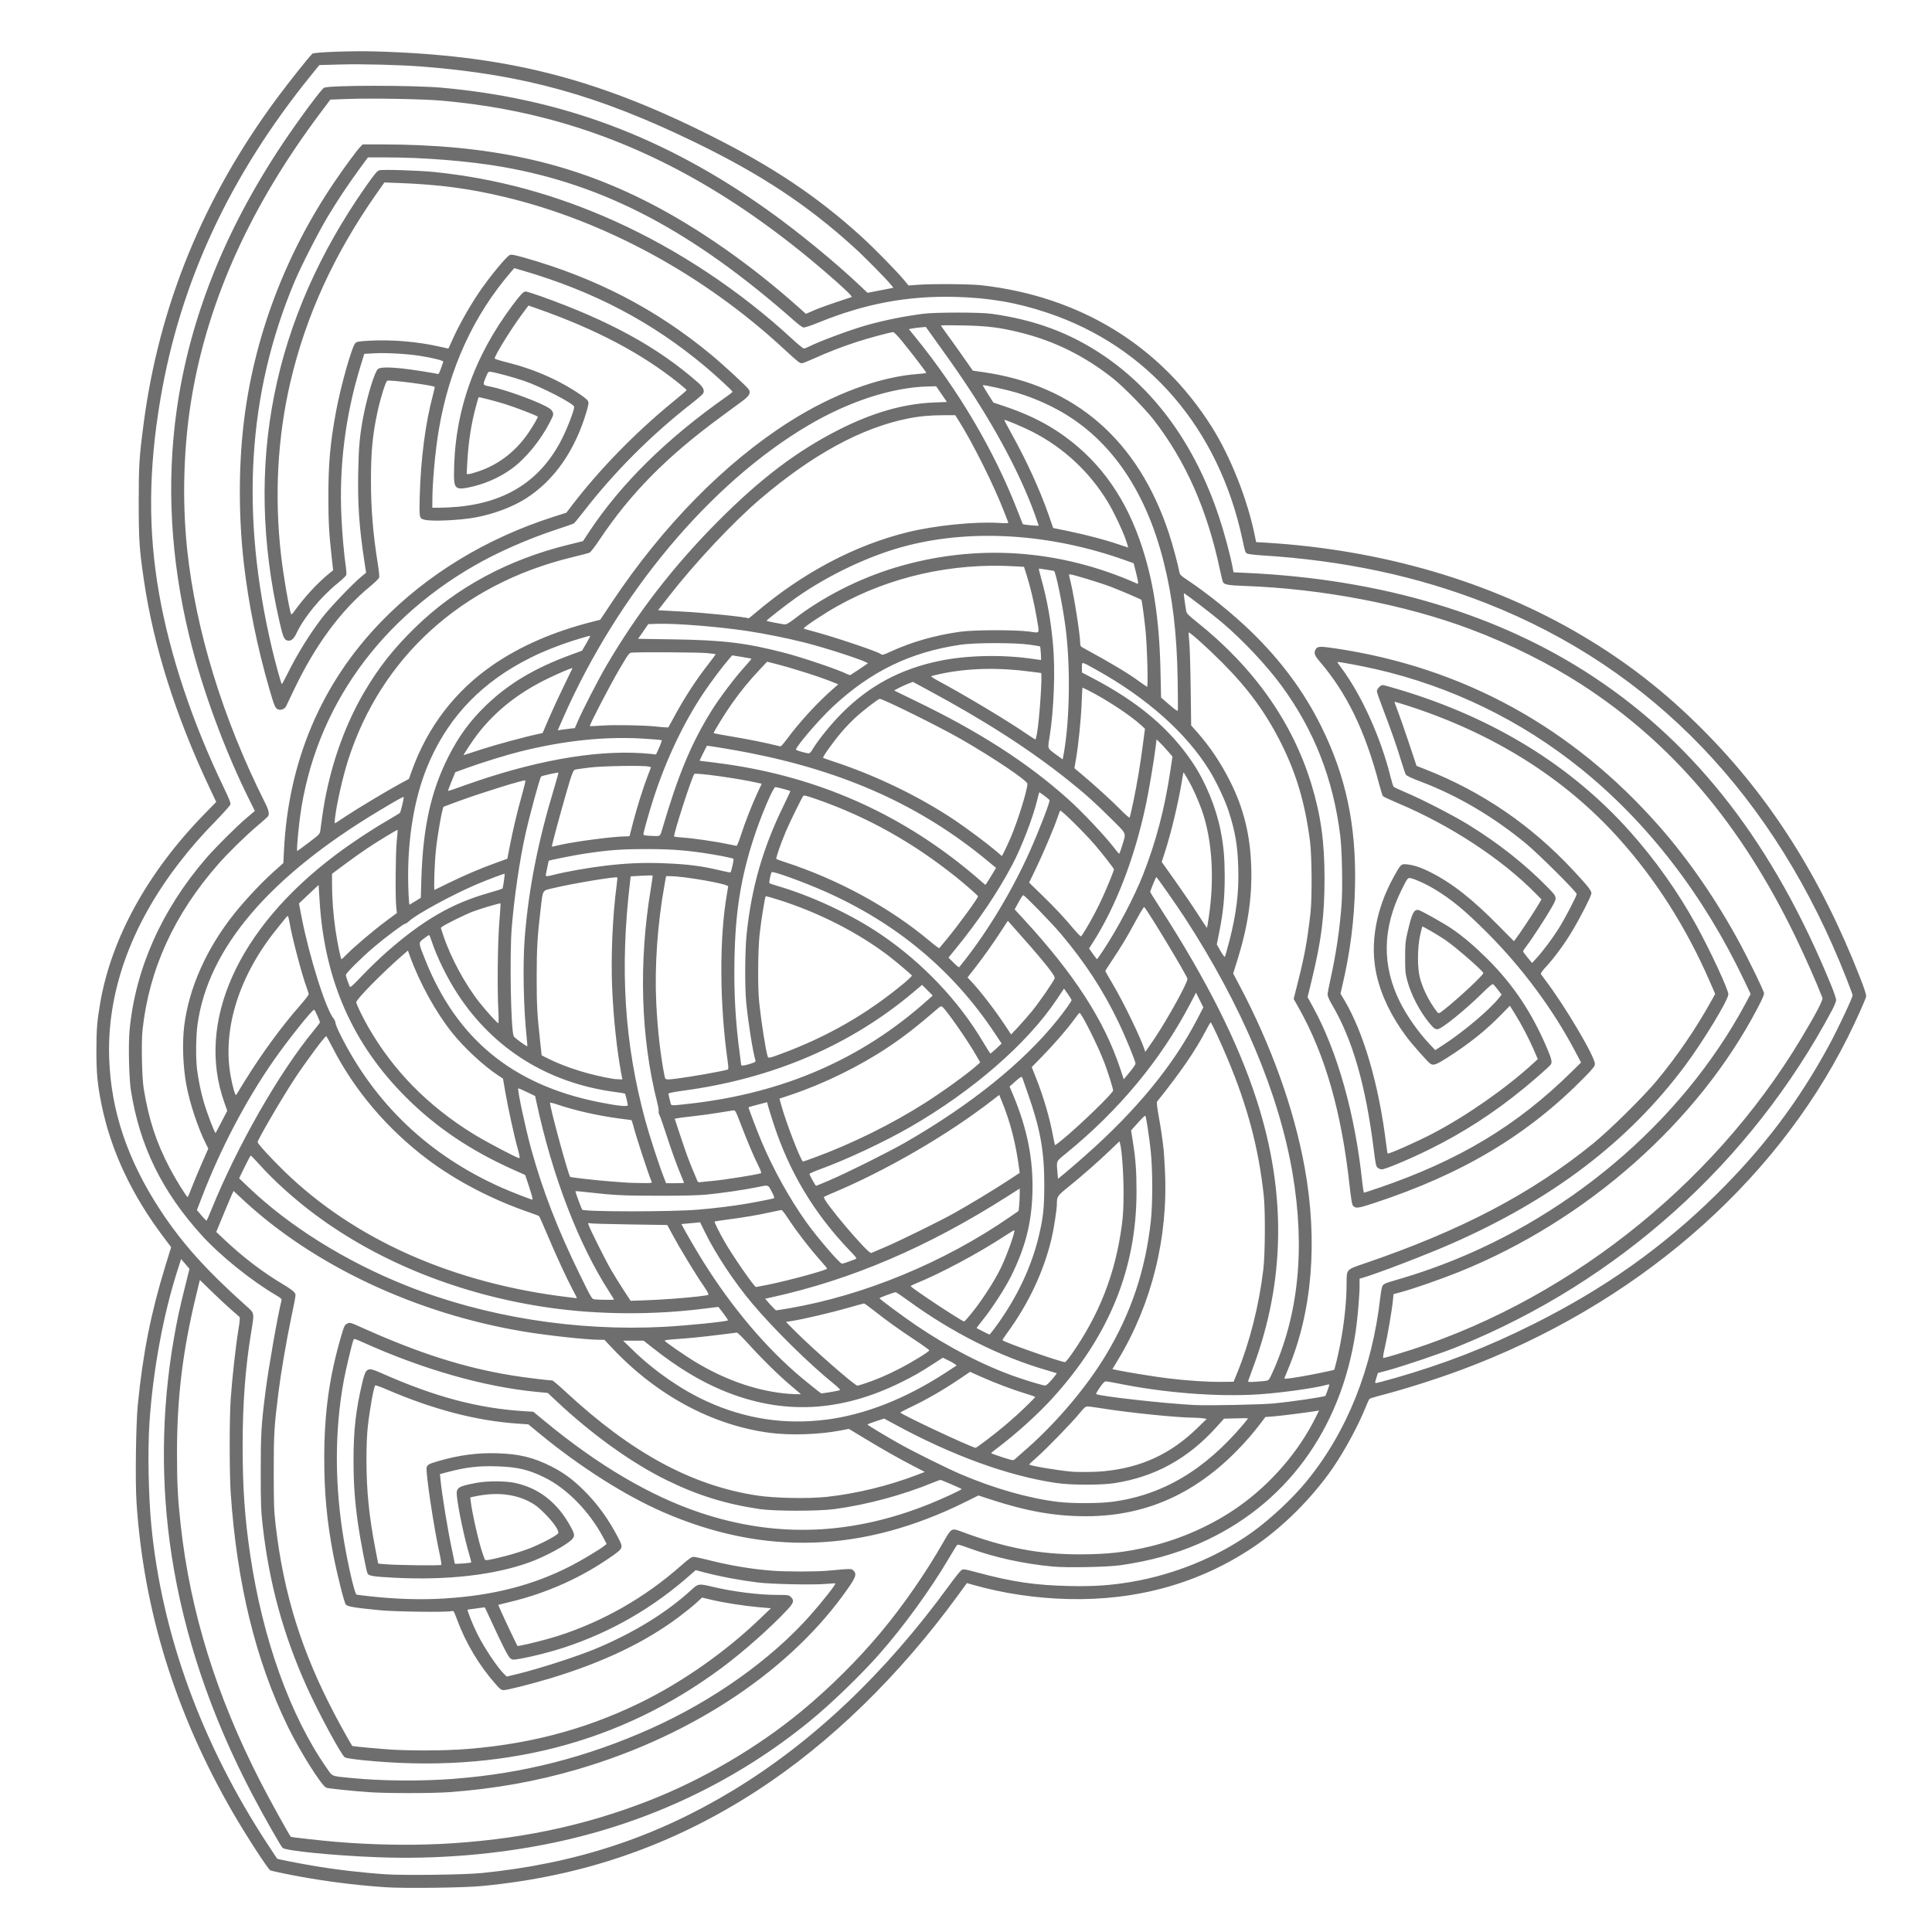 <?xml version="1.0" encoding="UTF-8" standalone="no"?>
<svg
   xmlns:dc="http://purl.org/dc/elements/1.1/"
   xmlns:cc="http://creativecommons.org/ns#"
   xmlns:rdf="http://www.w3.org/1999/02/22-rdf-syntax-ns#"
   xmlns:svg="http://www.w3.org/2000/svg"
   xmlns="http://www.w3.org/2000/svg"
   xmlns:sodipodi="http://sodipodi.sourceforge.net/DTD/sodipodi-0.dtd"
   xmlns:inkscape="http://www.inkscape.org/namespaces/inkscape"
   width="100px"
   height="100px"
   viewBox="0 0 100 100"
   version="1.1"
   id="SVGRoot"
   sodipodi:docname="logoThree.svg"
   inkscape:version="1.0.1 (3bc2e813f5, 2020-09-07)">
  <defs
     id="defs1402" />
  <sodipodi:namedview
     id="base"
     pagecolor="#ffffff"
     bordercolor="#666666"
     borderopacity="1.0"
     inkscape:pageopacity="0.0"
     inkscape:pageshadow="2"
     inkscape:zoom="3.959798"
     inkscape:cx="18.810865"
     inkscape:cy="91.577743"
     inkscape:document-units="px"
     inkscape:current-layer="layer1"
     inkscape:document-rotation="0"
     showgrid="false"
     inkscape:window-width="1313"
     inkscape:window-height="1030"
     inkscape:window-x="224"
     inkscape:window-y="0"
     inkscape:window-maximized="0" />
  <g
     inkscape:label="Ebene 1"
     inkscape:groupmode="layer"
     id="layer1">
    <path
       style="fill:#6e6e6e;stroke-width:0.045"
       d="M 20.006,97.686 C 18.219,97.571 16.334,97.314 14.586,96.949 14.302,96.89 14.037,96.829 13.997,96.813 13.884,96.77 12.734,94.998 12.05,93.815 9.078,88.674 7.426,83.344 7.064,77.724 c -0.069,-1.069 -0.029,-4.009 0.067,-4.996 0.261,-2.665 0.683,-4.789 1.44,-7.243 l 0.287,-0.931 -0.395,-0.525 C 6.807,61.831 5.738,59.546 5.255,57.17 5.046,56.146 4.99,55.558 4.99,54.394 c -4.055e-4,-1.107 0.036,-1.557 0.201,-2.507 0.584,-3.348 2.461,-6.747 5.382,-9.745 L 11.191,41.508 10.825,40.732 C 9.09,37.048 7.95,33.44 7.453,30.061 c -0.242,-1.643 -0.273,-2.114 -0.273,-4.074 6.54e-4,-1.906 0.024,-2.291 0.247,-4.007 0.802,-6.173 3.107,-11.789 6.97,-16.98 0.619,-0.831 1.64,-2.11 1.773,-2.221 0.097,-0.081 2.052,-0.151 3.253,-0.117 6.703,0.19 11.348,1.352 17.304,4.33 3.258,1.629 5.537,3.151 7.839,5.235 0.666,0.603 1.886,1.849 2.265,2.312 l 0.194,0.237 0.492,-0.036 c 0.76,-0.055 2.715,-0.04 3.291,0.026 5.104,0.579 9.253,3.127 11.897,7.305 0.991,1.566 1.876,3.807 2.256,5.713 l 0.055,0.275 0.496,0.029 c 6.024,0.362 11.681,2.024 16.389,4.816 2.311,1.371 4.258,2.887 6.203,4.833 3.499,3.5 6.137,7.654 8.177,12.874 0.215,0.549 0.325,0.89 0.311,0.963 -0.03,0.16 -0.539,1.292 -0.945,2.104 -3.847,7.69 -11.07,13.903 -20.035,17.235 -1.316,0.489 -3.066,1.04 -4.276,1.346 -0.222,0.056 -0.425,0.124 -0.452,0.151 -0.027,0.027 -0.115,0.216 -0.196,0.42 -0.361,0.912 -1.089,2.263 -1.696,3.144 -1.082,1.57 -2.609,3.091 -4.125,4.108 -2.784,1.867 -6.012,2.772 -9.576,2.684 -1.703,-0.042 -3.361,-0.29 -4.942,-0.74 l -0.303,-0.086 -0.477,0.655 c -3.016,4.136 -6.598,7.622 -10.333,10.055 -4.399,2.865 -9.061,4.482 -14.349,4.975 -0.911,0.085 -3.927,0.123 -4.88,0.061 z m 4.88,-0.733 c 4.893,-0.487 9.027,-1.843 13.058,-4.285 4.115,-2.492 7.881,-6.062 11.178,-10.596 0.291,-0.401 0.579,-0.761 0.639,-0.8 0.103,-0.068 0.148,-0.062 0.791,0.111 1.856,0.499 3.036,0.672 4.823,0.71 1.227,0.026 2.097,-0.032 3.156,-0.21 2.247,-0.378 4.468,-1.285 6.248,-2.552 0.971,-0.691 2.134,-1.779 2.871,-2.685 2.084,-2.562 3.381,-5.818 3.799,-9.536 0.029,-0.259 0.081,-0.515 0.116,-0.57 0.041,-0.066 0.166,-0.13 0.365,-0.188 1.066,-0.314 1.418,-0.426 2.095,-0.665 6.965,-2.462 13.002,-7.549 16.332,-13.761 l 0.256,-0.477 -0.327,-0.687 c -2.109,-4.436 -4.989,-8.172 -8.461,-10.975 -3.101,-2.503 -6.727,-4.262 -10.623,-5.154 -0.708,-0.162 -1.953,-0.394 -1.978,-0.369 -0.008,0.009 0.082,0.144 0.2,0.302 1.047,1.4 2.053,3.626 2.548,5.637 0.064,0.259 0.138,0.493 0.166,0.522 0.027,0.028 0.322,0.166 0.654,0.306 0.798,0.336 2.424,1.172 3.179,1.635 1.559,0.957 2.955,2.056 4.113,3.24 0.543,0.555 0.537,0.523 0.2,1.114 -0.27,0.474 -0.997,1.59 -1.252,1.92 -0.108,0.14 -0.197,0.275 -0.197,0.3 0,0.024 0.105,0.17 0.233,0.324 l 0.233,0.279 0.241,-0.264 c 0.339,-0.371 0.84,-1.043 1.15,-1.542 0.328,-0.528 0.918,-1.661 0.918,-1.762 0,-0.109 -1.984,-2.084 -2.619,-2.607 -1.715,-1.413 -3.555,-2.495 -5.478,-3.221 -0.452,-0.17 -0.707,-0.291 -0.745,-0.352 -0.032,-0.051 -0.14,-0.367 -0.24,-0.702 -0.212,-0.711 -0.568,-1.726 -0.973,-2.775 -0.158,-0.409 -0.287,-0.787 -0.287,-0.841 0,-0.119 0.188,-0.318 0.301,-0.318 0.045,0 0.443,0.109 0.886,0.242 4.863,1.463 8.854,3.92 11.899,7.324 1.322,1.478 2.507,3.151 3.454,4.877 0.728,1.326 1.652,3.32 1.652,3.562 0,0.291 -1.315,2.457 -2.256,3.716 -2.932,3.922 -6.861,6.91 -12.109,9.209 -1.275,0.558 -3.748,1.508 -4.533,1.74 l -0.19,0.056 -5.81e-4,0.385 c -6.51e-4,0.486 -0.106,1.711 -0.202,2.355 -0.764,5.112 -3.66,9.032 -8.103,10.97 -1.25,0.545 -2.554,0.904 -4.08,1.122 -0.673,0.096 -2.763,0.136 -3.498,0.067 -1.535,-0.145 -3.024,-0.474 -4.357,-0.962 -0.517,-0.189 -0.559,-0.198 -0.614,-0.126 -0.032,0.043 -0.201,0.319 -0.375,0.615 -0.968,1.646 -2.375,3.586 -3.638,5.014 -0.988,1.118 -2.493,2.568 -3.607,3.476 -3.789,3.09 -8.276,5.224 -13.163,6.26 -2.946,0.625 -6.11,0.888 -9.226,0.768 -2.256,-0.087 -4.733,-0.333 -4.883,-0.486 C 14.513,95.524 13.628,93.965 13.044,92.851 10.919,88.798 9.518,84.641 8.881,80.496 8.315,76.813 8.353,73.009 8.994,69.316 c 0.169,-0.977 0.302,-1.596 0.587,-2.733 l 0.227,-0.908 -0.217,-0.254 -0.217,-0.254 -0.193,0.602 c -0.733,2.29 -1.264,5.176 -1.444,7.854 -0.096,1.43 -0.055,3.751 0.093,5.305 0.54,5.653 2.606,11.323 6.029,16.543 0.258,0.394 0.477,0.724 0.485,0.733 0.025,0.027 1.007,0.222 1.832,0.363 1.192,0.204 2.562,0.365 3.806,0.447 0.943,0.062 4.048,0.023 4.902,-0.062 z m -2.185,-1.504 c 4.022,-0.2 7.467,-0.911 10.895,-2.251 2.78,-1.086 5.63,-2.759 7.9,-4.638 1.472,-1.218 2.935,-2.673 4.123,-4.103 1.151,-1.384 2.301,-3.046 3.215,-4.648 0.406,-0.711 0.425,-0.723 0.893,-0.547 2.28,0.853 4.043,1.194 6.165,1.191 1.415,0 2.377,-0.109 3.612,-0.404 1.641,-0.392 3.261,-1.118 4.602,-2.063 1.665,-1.173 3.099,-2.83 3.984,-4.605 L 68.276,73.006 68.105,73.035 c -0.453,0.076 -1.829,0.25 -2.196,0.278 l -0.413,0.031 -0.253,0.336 c -0.139,0.185 -0.395,0.5 -0.568,0.699 -2.396,2.765 -5.159,4.103 -8.47,4.101 -1.614,0 -3.057,-0.256 -4.953,-0.875 l -0.608,-0.199 -0.668,0.331 c -5.305,2.633 -10.416,2.807 -15.643,0.534 -1.972,-0.858 -4.304,-2.338 -6.393,-4.057 l -0.595,-0.49 -0.569,-0.039 c -2.115,-0.145 -4.366,-0.733 -6.761,-1.766 -0.31,-0.134 -0.578,-0.228 -0.594,-0.21 -0.077,0.087 -0.282,1.221 -0.382,2.115 -0.049,0.436 -0.072,1.024 -0.071,1.791 0.002,1.561 0.135,2.873 0.463,4.572 l 0.144,0.744 0.294,0.028 c 0.577,0.056 2.943,0.087 2.973,0.039 0.016,-0.026 -0.031,-0.319 -0.105,-0.654 -0.291,-1.331 -0.713,-4.157 -0.655,-4.387 0.036,-0.145 0.115,-0.188 0.604,-0.33 1.087,-0.315 2.017,-0.438 3.072,-0.405 1.12,0.035 1.868,0.219 2.781,0.683 0.636,0.323 1.11,0.671 1.674,1.23 0.713,0.706 1.274,1.48 1.787,2.465 0.265,0.508 0.256,0.537 -0.299,0.929 -1.573,1.113 -3.371,1.923 -5.294,2.385 -0.332,0.08 -0.61,0.149 -0.617,0.155 -0.013,0.009 0.614,1.362 0.867,1.87 l 0.129,0.26 0.18,-0.03 c 0.348,-0.058 1.408,-0.331 1.91,-0.492 2.33,-0.748 4.481,-1.972 6.341,-3.61 0.425,-0.375 0.579,-0.484 0.678,-0.484 0.07,0 0.397,0.069 0.726,0.153 1.147,0.292 2.224,0.474 3.325,0.562 0.708,0.057 2.308,0.058 2.915,0 1.197,-0.11 1.211,-0.11 1.315,-0.007 0.172,0.172 0.127,0.328 -0.249,0.873 -2.917,4.226 -8.014,7.65 -14.005,9.408 -2.162,0.634 -4.318,1.019 -6.671,1.19 -0.887,0.065 -3.263,0.065 -4.164,0 -0.909,-0.065 -2.083,-0.188 -2.198,-0.23 -0.238,-0.088 -1.362,-1.872 -1.987,-3.154 -1.661,-3.406 -2.641,-7.407 -2.96,-12.088 -0.07,-1.031 -0.071,-3.892 -0.001,-4.88 0.077,-1.083 0.257,-2.716 0.388,-3.518 0.091,-0.554 0.102,-0.695 0.055,-0.738 -0.031,-0.029 -0.228,-0.202 -0.437,-0.383 C 11.739,67.59 11.293,67.174 10.956,66.846 l -0.612,-0.595 -0.203,0.841 c -0.688,2.853 -0.978,5.24 -0.98,8.094 -0.001,1.573 0.04,2.378 0.193,3.761 0.499,4.501 1.847,8.834 4.136,13.297 0.45,0.878 1.48,2.741 1.564,2.83 0.022,0.023 1.554,0.193 2.333,0.259 1.77,0.15 3.723,0.191 5.314,0.112 z m 0.82,-3.382 c 3.525,-0.265 6.866,-1.118 10.163,-2.595 3.223,-1.444 6.2,-3.555 8.232,-5.837 0.638,-0.717 1.367,-1.643 1.321,-1.679 -0.009,-0.008 -0.238,0.007 -0.509,0.029 -0.682,0.057 -2.829,0.01 -3.515,-0.077 -1.008,-0.128 -1.982,-0.313 -2.822,-0.537 l -0.382,-0.102 -0.223,0.198 c -1.97,1.751 -4.146,3.008 -6.602,3.814 -0.657,0.215 -1.59,0.455 -2.205,0.565 -0.412,0.074 -0.443,0.074 -0.553,0 -0.115,-0.075 -0.387,-0.606 -1.056,-2.061 -0.147,-0.32 -0.271,-0.585 -0.275,-0.588 -0.004,-0.007 -0.199,0.021 -0.433,0.054 -0.234,0.033 -0.438,0.062 -0.454,0.062 -0.05,0 0.256,0.777 0.494,1.25 0.38,0.757 1.07,1.785 1.413,2.107 l 0.116,0.109 0.525,-0.127 c 1.177,-0.284 3.178,-0.933 4.165,-1.351 1.935,-0.819 3.595,-1.846 4.853,-3 0.367,-0.337 0.389,-0.34 1.086,-0.175 1.113,0.263 2.383,0.424 3.35,0.426 0.595,0 0.622,0.007 0.728,0.111 0.184,0.184 0.146,0.304 -0.214,0.687 -0.865,0.921 -2.244,2.141 -3.347,2.963 -5.268,3.923 -11.476,5.521 -18.617,4.792 -0.465,-0.048 -0.859,-0.109 -0.909,-0.143 -0.191,-0.127 -1.37,-2.311 -1.978,-3.665 -1.217,-2.71 -1.932,-5.327 -2.276,-8.325 -0.088,-0.77 -0.1,-1.099 -0.101,-2.776 -6.07e-4,-1.977 0.026,-2.435 0.246,-4.164 0.157,-1.238 0.629,-3.929 0.829,-4.724 0.018,-0.073 -0.035,-0.124 -0.282,-0.268 -1.266,-0.739 -2.884,-2.042 -3.836,-3.089 -2.071,-2.279 -3.224,-4.637 -3.678,-7.522 -0.098,-0.623 -0.137,-2.368 -0.069,-3.095 0.298,-3.178 1.657,-6.237 3.957,-8.904 0.471,-0.547 1.566,-1.639 2.075,-2.071 l 0.455,-0.386 -0.237,-0.473 C 11.647,38.891 10.464,35.682 9.801,32.947 8.827,28.931 8.609,24.988 9.15,21.19 9.818,16.495 11.63,11.94 14.605,7.473 c 0.829,-1.244 2.04,-2.882 2.171,-2.933 0.332,-0.132 4.642,-0.133 6.096,0 6.238,0.562 11.56,2.563 16.885,6.351 1.55,1.103 3.492,2.695 4.797,3.934 l 0.349,0.331 0.669,-0.13 0.669,-0.13 -0.091,-0.117 C 45.909,14.472 44.781,13.326 44.191,12.791 41.786,10.609 39.394,9.028 36.011,7.383 30.964,4.929 27.133,3.863 21.871,3.447 20.743,3.358 18.763,3.306 17.651,3.337 l -1.123,0.031 -0.421,0.52 C 11.888,9.094 9.327,14.599 8.301,20.667 c -0.617,3.651 -0.638,6.815 -0.066,10.066 0.561,3.186 1.719,6.655 3.361,10.06 0.274,0.569 0.352,0.771 0.327,0.85 -0.018,0.057 -0.337,0.416 -0.709,0.799 -0.824,0.848 -1.344,1.443 -1.959,2.242 -2.493,3.237 -3.726,6.697 -3.603,10.115 0.098,2.728 0.955,5.261 2.659,7.857 1.111,1.693 2.371,3.096 4.435,4.94 0.435,0.389 0.424,0.33 0.254,1.362 -0.3,1.819 -0.442,3.701 -0.441,5.877 4.7e-4,2.184 0.109,3.741 0.397,5.677 0.645,4.334 2.065,8.29 3.942,10.984 0.332,0.477 0.212,0.427 1.297,0.534 1.59,0.156 3.579,0.171 5.326,0.04 z m 0.08,-1.499 c 3.52,-0.21 6.585,-0.993 9.545,-2.439 2.171,-1.06 4.423,-2.641 6.206,-4.357 l 0.55,-0.529 -0.646,-0.056 c -0.753,-0.066 -1.793,-0.23 -2.453,-0.387 l -0.463,-0.11 -0.298,0.274 c -0.164,0.151 -0.565,0.475 -0.891,0.72 -1.746,1.314 -3.946,2.365 -6.66,3.184 -0.951,0.287 -2.234,0.612 -2.413,0.612 -0.132,0 -0.188,-0.041 -0.418,-0.302 -0.867,-0.983 -1.553,-2.131 -2.006,-3.357 -0.164,-0.443 -0.173,-0.457 -0.285,-0.428 -0.246,0.064 -2.92,0.03 -3.715,-0.048 -1.306,-0.128 -1.671,-0.189 -1.757,-0.295 -0.081,-0.1 -0.452,-1.577 -0.637,-2.532 -0.339,-1.754 -0.478,-3.232 -0.477,-5.059 0.002,-2.345 0.266,-4.234 0.884,-6.328 0.151,-0.513 0.174,-0.558 0.307,-0.622 0.141,-0.067 0.155,-0.063 0.764,0.211 2.957,1.331 5.327,2.084 7.823,2.483 0.585,0.094 1.846,0.249 2.024,0.249 0.033,0 0.337,0.258 0.677,0.573 3.425,3.179 6.537,4.867 9.93,5.384 0.903,0.138 2.655,0.171 3.603,0.068 1.545,-0.167 3.225,-0.578 4.718,-1.154 l 0.352,-0.136 -0.621,-0.323 c -0.794,-0.413 -1.492,-0.809 -2.501,-1.418 l -0.806,-0.487 -0.448,0.086 c -1.082,0.209 -2.583,0.258 -3.649,0.118 -2.95,-0.387 -5.828,-1.929 -8.118,-4.35 l -0.44,-0.466 h -0.24 c -0.666,0 -2.676,-0.217 -3.916,-0.423 -5.588,-0.928 -10.889,-3.416 -14.559,-6.834 l -0.479,-0.446 -0.098,0.214 c -0.054,0.117 -0.255,0.595 -0.448,1.06 l -0.35,0.847 0.412,0.388 c 0.997,0.94 2.003,1.706 3.089,2.35 0.241,0.143 0.48,0.313 0.53,0.377 0.106,0.134 0.118,0.027 -0.159,1.362 -0.248,1.196 -0.53,2.853 -0.65,3.813 -0.226,1.812 -0.247,2.164 -0.246,4.141 6.08e-4,1.667 0.013,2.007 0.098,2.742 0.419,3.597 1.356,6.582 3.103,9.888 0.272,0.515 0.786,1.434 0.864,1.546 0.014,0.02 1.53,0.16 2.069,0.19 0.933,0.054 2.432,0.055 3.299,0 z m -0.55,-7.835 c 2.475,-0.153 4.521,-0.679 6.447,-1.657 0.569,-0.289 1.542,-0.871 1.791,-1.071 l 0.112,-0.09 -0.16,-0.303 c -0.732,-1.386 -1.899,-2.577 -3.093,-3.157 -0.804,-0.391 -1.377,-0.523 -2.411,-0.557 -0.972,-0.032 -1.619,0.044 -2.613,0.308 l -0.353,0.094 0.03,0.296 c 0.083,0.831 0.38,2.634 0.609,3.703 0.073,0.341 0.133,0.629 0.133,0.639 0,0.024 0.819,-0.038 0.845,-0.064 0.011,-0.01 -0.034,-0.196 -0.099,-0.412 -0.246,-0.812 -0.581,-2.398 -0.642,-3.034 -0.041,-0.434 0.054,-0.496 1.037,-0.679 0.541,-0.1 1.493,-0.098 1.97,0.007 1.249,0.269 2.206,1.021 2.886,2.27 0.206,0.379 0.219,0.482 0.08,0.637 -0.269,0.298 -1.408,0.914 -2.241,1.213 -1.813,0.651 -4.248,0.927 -6.951,0.788 -1.119,-0.058 -1.335,-0.092 -1.406,-0.224 -0.061,-0.115 -0.384,-1.793 -0.491,-2.555 -0.17,-1.205 -0.232,-2.089 -0.233,-3.291 -6.54e-4,-1.561 0.117,-2.605 0.454,-4.028 0.184,-0.778 0.258,-0.818 0.949,-0.51 2.806,1.248 5.036,1.842 7.472,1.99 l 0.43,0.026 0.6,0.495 c 2.765,2.284 5.459,3.868 8.047,4.733 3.938,1.316 7.854,1.164 11.877,-0.462 0.697,-0.281 1.674,-0.736 1.645,-0.765 -0.039,-0.039 -1.043,-0.472 -1.094,-0.472 -0.029,0 -0.201,0.062 -0.383,0.137 -1.561,0.645 -3.44,1.151 -5.099,1.372 -0.855,0.114 -3.098,0.113 -3.873,0 -1.76,-0.261 -3.197,-0.706 -4.79,-1.483 -1.814,-0.884 -3.903,-2.383 -5.754,-4.127 L 28.353,72.099 27.772,72.043 c -2.7,-0.258 -5.891,-1.167 -8.953,-2.55 -0.476,-0.215 -0.494,-0.219 -0.528,-0.13 -0.081,0.214 -0.394,1.532 -0.497,2.092 -0.484,2.632 -0.478,5.453 0.019,8.358 0.224,1.311 0.55,2.694 0.642,2.724 0.028,0.009 0.343,0.048 0.701,0.088 1.36,0.149 2.671,0.187 3.893,0.111 z m 3.114,-2.193 c 0.371,-0.094 0.94,-0.276 1.266,-0.404 0.6,-0.237 1.383,-0.652 1.459,-0.773 0.071,-0.112 -0.228,-0.553 -0.691,-1.018 -0.333,-0.334 -0.505,-0.469 -0.793,-0.617 -0.801,-0.413 -1.753,-0.504 -2.843,-0.27 l -0.224,0.048 0.029,0.23 c 0.084,0.657 0.427,2.155 0.612,2.67 0.049,0.135 0.098,0.273 0.109,0.306 0.027,0.077 0.198,0.05 1.076,-0.173 z m 31.366,-2.802 c 2.63,-0.34 4.831,-1.641 6.862,-4.06 0.119,-0.142 0.209,-0.263 0.2,-0.269 -0.01,-0.006 -0.292,-0.006 -0.628,0.006 l -0.61,0.015 -0.369,0.411 c -1.486,1.656 -3.193,2.598 -5.301,2.927 -0.685,0.107 -2.257,0.105 -3.003,-0.007 -2.489,-0.362 -5.402,-1.421 -8.4,-3.054 l -0.52,-0.283 -0.431,0.142 c -0.237,0.078 -0.431,0.153 -0.431,0.167 0,0.03 0.947,0.601 1.665,1.004 0.739,0.415 2.485,1.281 3.172,1.573 1.744,0.742 3.509,1.243 5.024,1.427 0.717,0.087 2.096,0.086 2.771,0 z m -0.384,-1.588 c 1.924,-0.188 3.451,-0.894 4.825,-2.233 l 0.486,-0.473 -0.172,-0.031 c -0.095,-0.017 -0.326,-0.032 -0.514,-0.033 -0.85,-0.006 -3.331,-0.258 -4.681,-0.475 -0.374,-0.06 -0.737,-0.108 -0.806,-0.106 -0.102,0 -0.181,0.072 -0.417,0.363 -0.374,0.463 -1.762,1.891 -2.234,2.298 -0.2,0.172 -0.363,0.326 -0.363,0.342 0,0.056 1.354,0.287 2.149,0.367 0.36,0.036 1.272,0.027 1.727,-0.018 z m -3.943,-1.215 c 1.545,-1.372 3.059,-3.173 4.039,-4.804 1.303,-2.168 2.046,-4.385 2.324,-6.932 0.098,-0.897 0.097,-2.62 -0.002,-3.589 -0.068,-0.669 -0.24,-1.813 -0.278,-1.854 -0.025,-0.027 -0.173,0.115 -0.474,0.454 l -0.268,0.302 0.091,0.571 c 0.143,0.896 0.19,1.528 0.19,2.588 6.54e-4,4.002 -1.42,7.486 -4.374,10.726 -0.726,0.797 -1.861,1.823 -2.781,2.516 -0.202,0.152 -0.368,0.288 -0.369,0.301 -0.001,0.014 0.255,0.108 0.569,0.209 0.548,0.177 0.574,0.181 0.66,0.106 0.049,-0.043 0.351,-0.311 0.672,-0.595 z m -2.19,-0.358 c 0.728,-0.546 1.453,-1.161 2.044,-1.733 0.29,-0.28 0.526,-0.522 0.526,-0.537 0,-0.015 -0.227,-0.095 -0.504,-0.177 -0.619,-0.184 -1.625,-0.565 -2.335,-0.884 l -0.533,-0.24 -0.586,0.396 c -0.785,0.53 -1.667,1.039 -2.411,1.393 -0.337,0.16 -0.613,0.303 -0.614,0.317 -0.005,0.081 3.625,1.783 3.898,1.828 0.015,0 0.246,-0.16 0.515,-0.362 z m -8.264,-1.093 c 2.027,-0.259 4.135,-1.089 6.216,-2.448 l 0.553,-0.361 -0.104,-0.078 c -0.057,-0.043 -0.219,-0.133 -0.359,-0.2 l -0.256,-0.122 -0.484,0.313 c -0.727,0.469 -0.976,0.612 -1.655,0.95 -3.164,1.572 -6.182,1.712 -9.261,0.43 -1.175,-0.489 -2.33,-1.191 -3.589,-2.182 L 33.311,69.393 h -0.53 -0.53 l 0.537,0.519 c 1.122,1.085 2.498,2.033 3.824,2.635 1.969,0.894 4.015,1.205 6.138,0.934 z m 23.182,-0.844 c 0.905,-0.084 2.641,-0.34 2.674,-0.394 0.026,-0.044 0.201,-0.541 0.201,-0.571 0,-0.021 -0.066,-0.019 -0.146,0.006 -0.557,0.162 -2.334,0.411 -3.473,0.488 -2.166,0.145 -4.946,-0.072 -7.418,-0.581 -0.239,-0.049 -0.477,-0.089 -0.53,-0.089 -0.068,0 -0.158,0.091 -0.313,0.316 -0.119,0.174 -0.207,0.326 -0.195,0.338 0.108,0.108 3.591,0.499 5.091,0.571 0.743,0.036 3.416,-0.018 4.109,-0.082 z M 41.447,72.153 c -0.01,-0.009 -0.24,-0.204 -0.511,-0.433 -0.645,-0.546 -1.511,-1.396 -2.187,-2.148 -0.299,-0.332 -0.574,-0.601 -0.611,-0.597 -0.037,0.006 -0.47,0.059 -0.963,0.12 -0.859,0.108 -1.49,0.17 -2.384,0.233 -0.228,0.016 -0.403,0.047 -0.389,0.069 0.043,0.07 1.054,0.771 1.519,1.054 1.545,0.938 3.088,1.493 4.634,1.668 0.35,0.04 0.924,0.061 0.892,0.034 z m 1.543,-0.1 c 0.249,-0.039 0.469,-0.086 0.489,-0.105 0.02,-0.019 -0.111,-0.153 -0.291,-0.297 -1.304,-1.051 -3.143,-2.862 -4.271,-4.205 -0.926,-1.103 -1.877,-2.54 -2.435,-3.68 l -0.245,-0.501 -0.18,0.019 c -0.099,0.01 -0.317,0.031 -0.484,0.046 l -0.304,0.027 0.211,0.388 c 0.116,0.213 0.411,0.72 0.656,1.127 1.453,2.411 3.182,4.533 5.002,6.139 0.362,0.32 1.345,1.114 1.379,1.114 0.011,0 0.224,-0.032 0.474,-0.071 z m 1.821,-0.46 c 0.575,-0.195 1.126,-0.432 1.743,-0.749 0.653,-0.336 1.545,-0.884 1.545,-0.95 0,-0.025 -0.339,-0.27 -0.754,-0.543 -0.804,-0.53 -1.498,-1.029 -2.165,-1.557 -0.226,-0.179 -0.433,-0.326 -0.458,-0.326 -0.026,0 -0.395,0.1 -0.82,0.223 -0.827,0.239 -2.296,0.584 -2.869,0.675 l -0.351,0.056 0.485,0.489 c 0.893,0.901 3.076,2.81 3.213,2.81 0.029,0 0.223,-0.058 0.431,-0.128 z m 9.64,-0.19 c 0.145,-0.172 0.255,-0.318 0.246,-0.325 -0.009,-0.006 -0.248,-0.079 -0.532,-0.161 -2.412,-0.697 -4.898,-1.948 -7.174,-3.61 -0.317,-0.231 -0.6,-0.421 -0.629,-0.421 -0.087,0 -0.838,0.279 -0.838,0.311 0,0.042 1.198,0.93 1.878,1.392 1.716,1.166 3.55,2.111 5.219,2.688 0.643,0.222 1.365,0.436 1.477,0.437 0.057,6.55e-4 0.186,-0.114 0.352,-0.311 z m 17.717,-0.065 c 2.598,-0.744 4.796,-1.599 7.203,-2.803 3.668,-1.835 6.658,-3.95 9.418,-6.663 2.468,-2.425 4.31,-4.861 5.896,-7.794 0.464,-0.859 1.206,-2.438 1.206,-2.567 0,-0.027 -0.138,-0.401 -0.307,-0.832 C 91.886,41.227 85.536,34.605 76.932,31.225 73.358,29.82 69.556,29.01 65.308,28.745 c -0.36,-0.022 -0.696,-0.063 -0.747,-0.09 -0.109,-0.058 -0.109,-0.058 -0.255,-0.743 -1.228,-5.74 -4.883,-9.983 -10.097,-11.724 -1.588,-0.53 -3.001,-0.774 -4.749,-0.82 -2.474,-0.065 -4.657,0.341 -7.058,1.312 -0.485,0.196 -0.762,0.286 -0.828,0.268 -0.055,-0.015 -0.251,-0.16 -0.436,-0.323 C 35.85,11.959 31.311,9.563 26.005,8.638 24.252,8.332 21.911,8.144 19.899,8.147 h -0.855 l -0.395,0.538 c -0.613,0.835 -1.186,1.695 -1.684,2.526 -0.497,0.831 -1.382,2.565 -1.724,3.38 -2.427,5.783 -2.809,11.98 -1.167,18.96 0.173,0.736 0.483,1.858 0.513,1.858 0.015,0 0.144,-0.237 0.288,-0.526 0.515,-1.036 1.122,-2.018 1.791,-2.899 0.395,-0.52 1.611,-1.793 2.062,-2.159 l 0.222,-0.18 -0.098,-0.644 c -0.26,-1.707 -0.341,-2.9 -0.311,-4.556 0.024,-1.301 0.08,-1.92 0.26,-2.862 0.208,-1.089 0.593,-2.344 0.762,-2.483 0.113,-0.093 0.495,-0.103 1.211,-0.033 0.449,0.044 1.778,0.251 1.89,0.294 0.035,0.014 0.092,-0.089 0.157,-0.282 0.056,-0.167 0.112,-0.327 0.123,-0.355 0.024,-0.059 -0.565,-0.206 -1.237,-0.31 -0.655,-0.101 -1.757,-0.161 -2.333,-0.128 l -0.52,0.03 -0.207,0.677 c -0.773,2.53 -1.102,5.16 -0.974,7.777 0.047,0.95 0.135,1.943 0.23,2.582 0.026,0.178 0.036,0.363 0.021,0.41 -0.015,0.047 -0.217,0.239 -0.448,0.428 -0.879,0.714 -1.732,1.75 -2.128,2.584 -0.15,0.316 -0.303,0.433 -0.49,0.374 -0.158,-0.05 -0.216,-0.197 -0.401,-1.009 -1.844,-8.099 -0.342,-15.622 4.491,-22.507 0.427,-0.608 0.571,-0.782 0.681,-0.818 0.154,-0.052 2.076,0.009 2.861,0.09 3.224,0.333 6.277,1.165 9.346,2.548 3.257,1.468 6.475,3.605 9.154,6.08 0.301,0.278 0.579,0.506 0.617,0.506 0.038,0 0.148,-0.04 0.244,-0.089 0.544,-0.278 2.139,-0.87 3.001,-1.115 0.9,-0.256 1.963,-0.47 2.955,-0.595 0.627,-0.079 2.917,-0.079 3.492,0 2.256,0.31 4.089,0.991 5.82,2.162 2.718,1.838 4.751,4.676 5.972,8.337 0.27,0.81 0.572,1.926 0.7,2.588 l 0.057,0.297 0.653,0.03 c 7.014,0.32 13.113,2.151 18.024,5.411 5.327,3.535 9.29,8.685 12.25,15.921 0.145,0.354 0.264,0.702 0.264,0.773 0,0.071 -0.094,0.304 -0.208,0.52 -4.187,7.874 -11.058,14.056 -19.357,17.416 -0.883,0.358 -2.891,1.037 -3.677,1.245 l -0.476,0.126 -0.073,0.231 c -0.088,0.279 -0.089,0.29 -0.012,0.29 0.033,0 0.452,-0.112 0.929,-0.249 z m -8.143,-0.244 c 0.661,-1.623 1.135,-3.492 1.363,-5.372 0.097,-0.799 0.11,-3.057 0.023,-3.85 -0.27,-2.46 -0.828,-4.571 -1.869,-7.065 -0.346,-0.829 -0.836,-1.884 -0.877,-1.887 -0.016,0 -0.115,0.164 -0.22,0.367 -0.558,1.078 -1.315,2.184 -2.557,3.734 -0.026,0.033 0.007,0.322 0.091,0.783 0.116,0.642 0.172,1.022 0.253,1.717 0.011,0.098 0.041,0.572 0.065,1.052 0.175,3.466 -0.677,6.91 -2.429,9.813 l -0.289,0.479 0.229,0.05 c 0.469,0.102 2.041,0.356 2.646,0.428 1.026,0.122 2.017,0.188 2.728,0.182 l 0.668,-0.006 z m 1.504,0.375 c 0.136,-0.021 0.163,-0.053 0.307,-0.367 1.38,-3.02 1.732,-6.469 1.062,-10.395 -0.7,-4.102 -2.627,-8.671 -5.56,-13.185 -0.423,-0.651 -1.453,-2.122 -1.488,-2.124 -0.024,0 -0.316,0.714 -0.315,0.769 6.28e-4,0.018 0.22,0.37 0.487,0.784 2.437,3.77 4.075,7.032 5.037,10.029 1.526,4.753 1.462,9.328 -0.193,13.779 -0.128,0.345 -0.244,0.662 -0.257,0.706 -0.022,0.073 0.008,0.077 0.373,0.054 0.218,-0.014 0.464,-0.036 0.546,-0.048 z m 1.806,-0.217 c 0.542,-0.09 1.699,-0.328 1.722,-0.353 0.028,-0.031 0.209,-0.789 0.301,-1.26 0.219,-1.116 0.342,-2.285 0.342,-3.246 0,-0.693 -0.015,-0.676 0.895,-0.986 5.034,-1.714 8.69,-3.633 11.887,-6.237 0.832,-0.678 2.563,-2.384 3.231,-3.186 1.091,-1.308 2.074,-2.746 2.899,-4.24 l 0.166,-0.3 -0.299,-0.685 c -1.214,-2.778 -2.782,-5.24 -4.688,-7.362 -2.805,-3.123 -6.496,-5.443 -10.932,-6.871 -0.368,-0.119 -0.675,-0.21 -0.681,-0.204 -0.006,0.006 0.07,0.222 0.17,0.479 0.1,0.257 0.36,1.002 0.577,1.654 l 0.395,1.186 0.485,0.191 c 2.932,1.158 5.458,2.888 7.639,5.232 0.726,0.78 0.927,1.033 0.927,1.167 0,0.141 -0.582,1.281 -1.035,2.029 -0.389,0.642 -0.895,1.327 -1.313,1.778 -0.193,0.208 -0.288,0.344 -0.266,0.381 0.018,0.031 0.122,0.173 0.23,0.314 1.009,1.325 2.564,3.953 2.564,4.335 0,0.117 -0.083,0.224 -0.526,0.677 -2.926,2.991 -6.321,5.023 -10.898,6.524 -0.871,0.285 -0.963,0.295 -1.109,0.12 -0.038,-0.045 -0.099,-0.423 -0.162,-1.001 -0.417,-3.82 -1.259,-6.772 -2.624,-9.201 l -0.272,-0.483 0.25,-0.994 c 0.325,-1.294 0.46,-2.048 0.62,-3.457 0.088,-0.775 0.073,-2.952 -0.025,-3.716 -0.252,-1.953 -0.701,-3.48 -1.482,-5.042 -0.8,-1.6 -1.706,-2.841 -3.09,-4.229 -0.725,-0.727 -1.666,-1.57 -1.707,-1.529 -0.009,0.009 0.005,0.226 0.031,0.483 0.026,0.257 0.058,1.336 0.072,2.398 l 0.025,1.93 0.285,0.321 c 0.687,0.774 1.236,1.591 1.734,2.579 0.7,1.39 1.041,2.775 1.091,4.436 0.048,1.59 -0.178,3.093 -0.731,4.854 l -0.204,0.649 0.343,0.649 c 1.638,3.102 2.81,6.379 3.355,9.379 0.693,3.816 0.398,7.456 -0.846,10.425 -0.112,0.267 -0.203,0.493 -0.203,0.503 0,0.038 0.223,0.014 0.859,-0.092 z M 55.448,70.119 c 1.456,-2.075 2.285,-4.198 2.618,-6.704 0.066,-0.496 0.089,-0.934 0.09,-1.679 0.001,-0.944 -0.086,-2.197 -0.177,-2.529 l -0.036,-0.134 -0.467,0.449 c -0.607,0.584 -1.444,1.319 -2.151,1.891 -0.602,0.486 -0.621,0.514 -0.622,0.921 -4.45e-4,0.258 -0.156,1.27 -0.27,1.752 -0.407,1.729 -1.195,3.399 -2.339,4.96 -0.123,0.167 -0.214,0.313 -0.203,0.324 0.117,0.117 2.946,1.109 3.237,1.135 0.025,0 0.168,-0.172 0.319,-0.387 z m 16.88,-0.03 c 8.5,-2.54 16.258,-8.601 20.89,-16.322 0.788,-1.313 1.152,-2.01 1.11,-2.12 -0.295,-0.767 -0.913,-2.163 -1.415,-3.198 -2.815,-5.804 -6.37,-9.991 -11.055,-13.021 -1.669,-1.079 -3.701,-2.091 -5.731,-2.855 -3.404,-1.281 -7.688,-2.102 -11.708,-2.245 -0.824,-0.029 -1.049,-0.068 -1.116,-0.193 -0.022,-0.042 -0.093,-0.327 -0.158,-0.634 -0.65,-3.096 -1.776,-5.645 -3.438,-7.781 -0.445,-0.571 -1.567,-1.713 -2.093,-2.13 -1.476,-1.169 -3.039,-1.942 -4.813,-2.381 -1.051,-0.26 -1.697,-0.34 -2.966,-0.366 -0.622,-0.012 -1.13,-0.01 -1.13,0.006 0,0.015 0.138,0.214 0.306,0.442 0.168,0.228 0.539,0.747 0.824,1.154 l 0.518,0.739 0.553,0.08 c 4.743,0.684 8.002,3.516 9.596,8.338 0.191,0.579 0.471,1.614 0.539,1.998 0.026,0.145 0.073,0.193 0.417,0.421 1.033,0.686 2.35,1.749 3.274,2.644 1.573,1.522 2.772,3.145 3.67,4.964 1.264,2.561 1.799,5.096 1.734,8.215 -0.038,1.807 -0.253,3.472 -0.683,5.287 l -0.07,0.296 0.205,0.346 c 0.996,1.685 1.775,4.357 2.152,7.386 0.037,0.293 0.073,0.54 0.081,0.547 0.047,0.046 1.514,-0.604 2.359,-1.047 1.745,-0.914 3.773,-2.332 5.182,-3.624 l 0.235,-0.215 -0.214,-0.492 c -0.257,-0.592 -0.619,-1.282 -0.971,-1.852 L 78.151,52.057 77.72,52.499 c -0.806,0.829 -1.673,1.523 -2.798,2.24 -0.573,0.365 -0.712,0.417 -0.875,0.33 -0.107,-0.058 -0.93,-0.983 -1.24,-1.395 -0.78,-1.036 -1.316,-2.145 -1.556,-3.218 -0.358,-1.598 -0.041,-3.396 0.897,-5.087 0.362,-0.652 0.372,-0.661 0.693,-0.628 0.345,0.036 0.734,0.168 1.219,0.415 1.117,0.567 2.148,1.379 3.54,2.791 l 0.759,0.769 0.082,-0.104 c 0.169,-0.214 0.881,-1.283 1.109,-1.663 l 0.237,-0.396 -0.286,-0.291 c -1.768,-1.802 -4.424,-3.544 -7.156,-4.695 -0.395,-0.167 -0.74,-0.328 -0.766,-0.36 -0.026,-0.031 -0.118,-0.325 -0.204,-0.654 -0.72,-2.733 -1.663,-4.672 -3.07,-6.317 -0.265,-0.309 -0.309,-0.439 -0.212,-0.62 0.089,-0.167 0.22,-0.175 1.012,-0.057 6.632,0.986 12.267,4.081 16.785,9.218 1.527,1.736 2.983,3.855 4.184,6.088 0.446,0.83 1.154,2.283 1.227,2.52 0.024,0.077 -0.054,0.266 -0.325,0.784 -3.09,5.911 -8.844,11 -15.454,13.664 -0.94,0.379 -2.378,0.879 -3.029,1.053 l -0.365,0.098 -0.031,0.321 c -0.048,0.497 -0.276,1.828 -0.417,2.436 -0.092,0.398 -0.112,0.548 -0.072,0.548 0.031,0 0.355,-0.089 0.72,-0.199 z m -20.817,-1.38 c 1.113,-1.509 1.885,-3.133 2.27,-4.779 0.218,-0.929 0.269,-1.423 0.271,-2.597 0.002,-1.746 -0.205,-2.899 -0.848,-4.724 -0.139,-0.394 -0.263,-0.751 -0.277,-0.794 -0.037,-0.12 -0.087,-0.098 -0.39,0.173 l -0.281,0.251 0.199,0.476 c 0.721,1.726 1.031,3.308 0.984,5.01 -0.044,1.57 -0.358,2.81 -1.086,4.292 -0.318,0.646 -0.998,1.699 -1.496,2.316 -0.176,0.218 -0.314,0.402 -0.307,0.409 0.026,0.023 0.641,0.332 0.665,0.334 0.013,0 0.147,-0.164 0.297,-0.367 z m -17.11,-0.035 c 1.187,-0.063 3.218,-0.27 3.283,-0.334 0.016,-0.016 -0.483,-0.695 -0.51,-0.695 -0.008,0 -0.323,0.039 -0.7,0.087 -2.643,0.336 -5.493,0.32 -8.049,-0.046 -4.542,-0.65 -8.791,-2.341 -12.119,-4.823 -1.066,-0.795 -2.086,-1.711 -2.859,-2.567 -0.241,-0.267 -0.451,-0.486 -0.467,-0.486 -0.016,0 -0.158,0.265 -0.316,0.589 l -0.287,0.589 0.461,0.441 c 2.132,2.039 5.037,3.854 8.171,5.105 4.08,1.629 8.81,2.385 13.393,2.141 z m 15.66,-0.431 c 0.608,-0.689 1.392,-1.872 1.774,-2.68 0.303,-0.64 0.722,-1.826 0.665,-1.883 -0.01,-0.01 -0.229,0.119 -0.486,0.288 -1.37,0.9 -3.309,1.936 -4.619,2.47 -0.142,0.058 -0.257,0.116 -0.257,0.13 4.44e-4,0.076 2.52,1.746 2.766,1.834 0.007,0 0.077,-0.069 0.157,-0.159 z m -9.213,-0.527 c 3.876,-0.666 8.013,-2.376 11.399,-4.71 l 0.475,-0.327 0.029,-0.276 c 0.016,-0.152 0.029,-0.413 0.029,-0.58 v -0.304 l -0.616,0.392 c -4.132,2.633 -8.066,4.319 -12.207,5.233 l -0.354,0.078 0.264,0.301 c 0.145,0.166 0.284,0.301 0.309,0.301 0.025,6.6e-5 0.327,-0.048 0.672,-0.108 z m -5.955,-0.498 c 0.988,-0.076 1.697,-0.156 1.768,-0.199 0.036,-0.022 -0.054,-0.189 -0.282,-0.52 -0.405,-0.59 -1.208,-1.916 -1.573,-2.596 l -0.267,-0.497 -1.927,-0.029 c -1.06,-0.016 -1.985,-0.042 -2.055,-0.058 -0.119,-0.027 -0.126,-0.022 -0.094,0.078 0.067,0.212 0.87,1.819 1.157,2.314 0.161,0.278 0.457,0.756 0.657,1.062 l 0.364,0.556 0.723,-0.024 c 0.398,-0.014 1.086,-0.052 1.529,-0.086 z m -3.112,0.048 c 0,-0.012 -0.109,-0.19 -0.243,-0.397 -1.594,-2.47 -2.949,-5.997 -3.765,-9.796 l -0.074,-0.343 -0.428,-0.207 c -0.235,-0.114 -0.436,-0.199 -0.446,-0.189 -0.055,0.056 0.366,2.037 0.661,3.109 0.596,2.166 1.371,4.173 2.515,6.509 0.607,1.24 0.633,1.285 0.768,1.302 0.208,0.026 1.012,0.035 1.012,0.011 z m -1.925,-0.091 c 0,-0.012 -0.09,-0.189 -0.199,-0.392 -0.298,-0.553 -0.883,-1.819 -1.325,-2.869 -0.216,-0.513 -0.41,-0.949 -0.431,-0.967 -0.021,-0.018 -0.229,-0.099 -0.463,-0.179 -1.939,-0.663 -3.807,-1.633 -5.295,-2.75 -2.085,-1.564 -3.809,-3.593 -4.935,-5.808 -0.162,-0.318 -0.308,-0.577 -0.326,-0.575 -0.078,0.006 -1.063,1.335 -1.641,2.214 -0.651,0.99 -1.906,3.141 -1.906,3.267 0,0.081 0.668,0.812 1.351,1.48 3.646,3.563 8.77,5.837 14.766,6.551 0.185,0.022 0.351,0.043 0.369,0.046 0.018,0 0.034,-0.006 0.034,-0.017 z m 9.88,-0.675 c 1.087,-0.22 3.046,-0.753 3.072,-0.836 0.005,-0.015 -0.116,-0.168 -0.269,-0.338 -0.615,-0.687 -1.326,-1.608 -1.79,-2.321 -0.134,-0.205 -0.269,-0.373 -0.302,-0.373 -0.032,0 -0.278,0.049 -0.546,0.109 -0.63,0.142 -1.444,0.28 -2.248,0.383 -0.353,0.045 -0.651,0.092 -0.663,0.104 -0.026,0.025 0.223,0.53 0.513,1.038 0.404,0.71 1.539,2.35 1.627,2.35 0.018,0 0.29,-0.052 0.606,-0.116 z m 4.165,-1.189 c 0.143,-0.053 0.307,-0.114 0.365,-0.135 0.101,-0.037 0.088,-0.058 -0.3,-0.463 -1.831,-1.916 -3.107,-4.042 -3.922,-6.538 -0.136,-0.418 -0.268,-0.841 -0.293,-0.942 l -0.045,-0.183 -0.476,0.124 c -0.262,0.068 -0.481,0.131 -0.487,0.138 -0.015,0.017 0.448,1.235 0.669,1.76 0.613,1.453 1.451,2.965 2.322,4.186 0.573,0.803 1.731,2.149 1.849,2.149 0.032,0 0.175,-0.043 0.318,-0.096 z m 1.893,-0.753 c 0.783,-0.334 2.861,-1.356 3.604,-1.773 0.798,-0.447 2.004,-1.177 2.736,-1.655 l 0.646,-0.422 -0.022,-0.169 c -0.183,-1.39 -0.461,-2.466 -0.931,-3.607 l -0.107,-0.259 -0.355,0.275 c -2.347,1.819 -5.57,3.683 -8.391,4.854 -0.16,0.066 -0.307,0.136 -0.326,0.154 -0.121,0.114 2.286,2.963 2.448,2.898 0.027,-0.01 0.341,-0.144 0.698,-0.297 z M 10.956,62.578 c 1.339,-3.293 3.493,-7.062 5.277,-9.229 0.179,-0.218 0.326,-0.412 0.326,-0.432 0,-0.072 -0.262,-0.647 -0.298,-0.655 -0.089,-0.02 -1.352,1.561 -2.079,2.602 -1.45,2.08 -2.752,4.556 -3.735,7.108 l -0.255,0.661 0.24,0.285 c 0.132,0.157 0.252,0.273 0.266,0.257 0.015,-0.016 0.131,-0.284 0.258,-0.597 z m 25.167,0.035 c 0.941,-0.083 1.715,-0.177 2.44,-0.297 0.512,-0.085 1.368,-0.252 1.49,-0.291 0.041,-0.013 0.02,-0.09 -0.075,-0.277 -0.228,-0.448 -0.172,-0.426 -0.788,-0.299 -0.641,0.133 -1.784,0.3 -2.619,0.383 -0.401,0.04 -1.23,0.06 -2.462,0.06 -1.826,-4.57e-4 -2.357,-0.027 -3.709,-0.183 -0.329,-0.038 -0.605,-0.061 -0.615,-0.052 -0.018,0.018 0.313,0.917 0.351,0.955 0.115,0.115 4.675,0.115 5.988,-4.58e-4 z M 27.397,61.456 27.184,60.818 26.583,60.549 C 24.345,59.547 22.579,58.356 21.01,56.791 18.258,54.044 16.8,50.737 16.545,46.663 l -0.054,-0.858 -0.508,0.478 -0.508,0.478 0.119,0.627 c 0.391,2.05 1.259,4.824 1.665,5.32 0.057,0.07 0.104,0.176 0.104,0.236 0,0.06 0.113,0.336 0.252,0.612 1.802,3.599 4.608,6.257 8.363,7.922 0.491,0.218 1.505,0.613 1.578,0.615 0.033,0 -0.029,-0.242 -0.161,-0.636 z m -17.486,0.045 c 0.095,-0.252 0.33,-0.817 0.522,-1.255 l 0.349,-0.796 -0.107,-0.211 c -0.424,-0.839 -0.854,-2.128 -1.032,-3.099 -0.171,-0.932 -0.216,-2.133 -0.112,-3.008 0.234,-1.971 1.156,-4.043 2.607,-5.856 0.553,-0.692 1.39,-1.584 1.995,-2.127 l 0.533,-0.478 0.031,-0.634 c 0.228,-4.645 1.937,-8.668 5.04,-11.866 2.373,-2.446 5.447,-4.315 8.919,-5.423 l 0.658,-0.21 0.279,-0.365 c 1.444,-1.888 3.309,-3.799 5.268,-5.397 0.374,-0.305 0.681,-0.568 0.681,-0.584 0,-0.016 -0.176,-0.171 -0.392,-0.345 -1.922,-1.548 -4.286,-2.797 -7.317,-3.865 l -0.478,-0.168 -0.296,0.396 c -0.58,0.777 -1.458,2.192 -1.455,2.344 5.68e-4,0.025 0.298,0.119 0.66,0.209 0.854,0.211 1.668,0.507 2.45,0.889 0.744,0.364 1.646,0.944 1.72,1.106 0.043,0.094 0.031,0.185 -0.068,0.522 -0.593,2.027 -1.668,3.575 -3.134,4.514 -0.702,0.45 -1.7,0.823 -2.659,0.995 -0.794,0.142 -2.189,0.206 -2.573,0.117 -0.304,-0.07 -0.305,-0.078 -0.275,-1.21 0.052,-1.939 0.296,-3.814 0.68,-5.232 0.062,-0.23 0.104,-0.428 0.092,-0.44 -0.084,-0.084 -2.309,-0.373 -2.452,-0.318 -0.08,0.031 -0.349,0.884 -0.504,1.602 -0.256,1.183 -0.34,2.063 -0.34,3.559 -3.4e-4,1.493 0.106,2.772 0.361,4.363 0.05,0.309 0.079,0.606 0.066,0.659 -0.013,0.054 -0.231,0.267 -0.484,0.475 -1.509,1.241 -2.841,3.052 -3.932,5.347 -0.196,0.413 -0.379,0.795 -0.406,0.849 -0.071,0.142 -0.281,0.219 -0.422,0.155 -0.14,-0.063 -0.188,-0.178 -0.445,-1.064 -0.62,-2.138 -1.08,-4.404 -1.318,-6.498 C 12.352,26.792 12.345,24.294 12.6,22.025 13.102,17.575 14.727,13.224 17.307,9.423 17.821,8.667 18.444,7.818 18.632,7.62 L 18.77,7.474 h 0.934 c 5.588,0 9.774,0.91 13.89,3.018 2.542,1.302 5.274,3.212 7.731,5.405 l 0.389,0.347 0.406,-0.176 c 0.335,-0.145 0.742,-0.289 1.962,-0.694 0.066,-0.022 -0.436,-0.499 -1.378,-1.309 C 38.208,10.197 33.728,7.674 28.938,6.313 26.984,5.758 25.061,5.409 22.862,5.209 21.936,5.125 19.204,5.077 17.977,5.123 L 17.098,5.156 16.59,5.834 C 13.016,10.599 10.83,15.389 9.956,20.37 c -0.451,2.573 -0.546,5.447 -0.267,8.079 0.446,4.198 1.848,8.759 4.028,13.1 0.204,0.406 0.242,0.598 0.143,0.719 -0.031,0.038 -0.268,0.247 -0.526,0.466 -0.621,0.525 -1.522,1.407 -2.034,1.99 -2.288,2.607 -3.581,5.439 -3.922,8.583 -0.069,0.638 -0.033,2.471 0.061,3.04 0.264,1.613 0.64,2.76 1.352,4.126 0.278,0.533 0.868,1.487 0.921,1.487 0.014,0 0.104,-0.206 0.199,-0.459 z m 61.454,-0.016 c 4.165,-1.427 7.145,-3.219 9.966,-5.994 l 0.504,-0.496 -0.309,-0.585 c -1.151,-2.18 -2.734,-4.315 -4.548,-6.131 -1.157,-1.158 -1.842,-1.725 -2.747,-2.27 -0.413,-0.249 -0.973,-0.505 -1.208,-0.552 -0.159,-0.032 -0.169,-0.02 -0.475,0.595 -0.999,2.01 -1.027,3.921 -0.086,5.812 0.358,0.719 0.946,1.557 1.518,2.163 l 0.309,0.327 0.425,-0.276 c 1.038,-0.674 2.39,-1.815 2.872,-2.424 l 0.137,-0.173 -0.187,-0.243 c -0.103,-0.133 -0.213,-0.264 -0.244,-0.29 -0.043,-0.036 -0.182,0.076 -0.568,0.456 -0.893,0.88 -2.121,1.87 -2.316,1.868 -0.143,0 -0.199,-0.044 -0.438,-0.334 -0.485,-0.589 -0.933,-1.45 -1.124,-2.159 -0.107,-0.396 -0.118,-0.513 -0.117,-1.221 8.8e-4,-0.686 0.016,-0.846 0.119,-1.286 0.233,-0.994 0.318,-1.177 0.547,-1.177 0.107,0 1.362,0.704 1.812,1.018 0.558,0.388 1.145,0.89 1.771,1.512 1.358,1.352 2.317,2.79 3.116,4.677 0.225,0.53 0.257,0.696 0.161,0.815 -0.088,0.11 -0.858,0.787 -1.402,1.231 -1.545,1.264 -3.126,2.286 -4.877,3.149 -1.026,0.506 -2.275,1.029 -2.458,1.029 -0.058,0 -0.151,-0.036 -0.206,-0.081 -0.088,-0.072 -0.112,-0.176 -0.205,-0.929 -0.42,-3.363 -1.104,-5.73 -2.185,-7.554 -0.119,-0.201 -0.206,-0.404 -0.206,-0.48 0,-0.072 0.06,-0.399 0.133,-0.726 0.3,-1.345 0.487,-2.592 0.587,-3.899 0.067,-0.875 0.031,-2.828 -0.067,-3.613 -0.363,-2.922 -1.339,-5.422 -3.017,-7.723 -0.776,-1.063 -2.027,-2.396 -3.113,-3.313 -0.511,-0.432 -1.905,-1.5 -1.958,-1.5 -0.022,-6.6e-5 0.029,0.401 0.117,0.925 0.02,0.116 0.116,0.216 0.534,0.548 2.969,2.365 4.975,5.207 5.953,8.434 0.483,1.594 0.674,2.975 0.672,4.866 -0.002,1.92 -0.158,3.167 -0.652,5.204 l -0.225,0.928 0.272,0.494 c 1.275,2.317 2.19,5.567 2.56,9.1 0.03,0.289 0.07,0.526 0.089,0.526 0.018,0 0.363,-0.113 0.765,-0.251 z M 42.966,61.078 c 0.91,-0.39 3.07,-1.469 3.919,-1.958 3.378,-1.948 6.071,-4.117 7.841,-6.317 0.373,-0.464 0.739,-0.978 0.739,-1.037 0,-0.022 -0.088,-0.166 -0.196,-0.319 l -0.196,-0.278 -0.382,0.571 c -1.521,2.274 -4.334,4.722 -7.576,6.592 -1.335,0.77 -3.304,1.693 -4.69,2.197 -0.289,0.105 -0.526,0.211 -0.526,0.236 0,0.057 0.31,0.613 0.342,0.613 0.013,0 0.34,-0.135 0.725,-0.3 z m -9.238,0.087 c -0.192,-0.459 -0.815,-2.369 -0.964,-2.955 -0.033,-0.129 -0.073,-0.235 -0.09,-0.235 -0.017,0 -0.32,-0.039 -0.674,-0.088 -1.094,-0.149 -2.24,-0.41 -3.14,-0.714 -0.215,-0.073 -0.392,-0.115 -0.392,-0.094 0,0.263 0.947,3.738 1.045,3.836 0.031,0.031 1.416,0.186 2.111,0.237 0.369,0.027 0.752,0.055 0.851,0.062 0.099,0.008 0.428,0.017 0.732,0.021 0.511,0.007 0.551,0 0.52,-0.071 z m 1.68,0.061 c 0,-0.01 -0.06,-0.159 -0.133,-0.331 -0.232,-0.545 -0.539,-1.393 -0.806,-2.226 -0.142,-0.443 -0.291,-0.866 -0.33,-0.94 -0.04,-0.074 -0.061,-0.168 -0.048,-0.209 0.013,-0.041 -0.019,-0.241 -0.071,-0.445 -0.856,-3.354 -0.973,-7.271 -0.331,-11.094 0.06,-0.355 0.1,-0.654 0.089,-0.665 -0.011,-0.01 -0.27,-0.006 -0.576,0.012 l -0.557,0.032 -0.03,0.252 c -0.542,4.546 -0.299,8.376 0.786,12.385 0.194,0.718 0.697,2.269 0.933,2.876 l 0.143,0.369 h 0.466 c 0.256,0 0.466,-0.008 0.466,-0.018 z m 1.41,-0.095 c 0.607,-0.052 2.314,-0.32 2.564,-0.404 0.04,-0.013 -0.001,-0.136 -0.139,-0.412 -0.245,-0.491 -0.55,-1.212 -0.905,-2.139 -0.256,-0.669 -0.281,-0.715 -0.382,-0.704 -0.06,0.007 -0.39,0.061 -0.735,0.119 -0.345,0.059 -0.929,0.139 -1.298,0.179 -0.369,0.041 -0.746,0.087 -0.836,0.105 l -0.165,0.031 0.282,0.851 c 0.303,0.914 0.473,1.378 0.694,1.893 0.077,0.179 0.16,0.378 0.184,0.441 0.04,0.105 0.06,0.113 0.233,0.09 0.104,-0.014 0.331,-0.037 0.503,-0.052 z m 19.386,-1.348 c 2.613,-2.312 4.507,-4.619 5.743,-6.991 l 0.338,-0.649 -0.19,-0.382 -0.19,-0.382 -0.302,0.579 c -1.503,2.878 -3.677,5.502 -6.395,7.718 -0.559,0.456 -0.527,0.387 -0.475,0.999 l 0.029,0.339 0.363,-0.298 c 0.2,-0.164 0.685,-0.583 1.079,-0.932 z m -14.024,0.123 c 1.924,-0.708 4.002,-1.736 5.697,-2.817 0.941,-0.6 2.187,-1.501 2.67,-1.929 l 0.19,-0.169 -0.217,-0.377 c -0.453,-0.787 -1.517,-2.312 -1.746,-2.503 -0.054,-0.045 -0.098,-0.028 -0.24,0.095 -1.095,0.944 -1.724,1.434 -2.559,1.992 -1.493,0.998 -3.346,1.905 -5.065,2.479 l -0.566,0.189 0.088,0.319 c 0.254,0.923 1.033,2.938 1.135,2.938 0.012,0 0.288,-0.098 0.614,-0.218 z M 26.805,59.487 C 26.624,58.844 26.3,57.368 26.156,56.533 L 26.035,55.83 25.785,55.664 C 25.02,55.158 24.018,54.227 23.394,53.443 22.545,52.377 21.71,50.858 21.214,49.481 L 21.113,49.202 20.842,49.436 c -0.997,0.862 -2.403,2.288 -2.403,2.438 0,0.095 0.332,0.78 0.626,1.293 1.296,2.256 3.092,4.081 5.449,5.535 0.649,0.4 2.251,1.243 2.363,1.243 0.041,0 0.021,-0.127 -0.072,-0.459 z m 28.167,-0.486 c 0.873,-0.71 2.641,-2.421 2.641,-2.555 0,-0.109 -0.242,-0.884 -0.447,-1.432 -0.311,-0.831 -1.192,-2.596 -1.291,-2.587 -0.017,0 -0.141,0.155 -0.276,0.342 -0.36,0.496 -1.017,1.255 -1.646,1.9 l -0.551,0.566 0.22,0.553 c 0.392,0.984 0.715,2.09 0.885,3.027 0.046,0.252 0.094,0.459 0.106,0.459 0.013,0 0.174,-0.123 0.359,-0.273 z m -43.503,-0.943 0.294,-0.567 -0.149,-0.418 c -1.487,-4.161 0.68,-9.001 5.735,-12.808 0.803,-0.604 1.792,-1.264 2.635,-1.755 0.369,-0.216 0.691,-0.41 0.715,-0.433 0.034,-0.033 0.192,-0.672 0.201,-0.813 0.003,-0.054 -0.303,0.114 -1.274,0.697 -5.707,3.425 -8.859,7.134 -9.402,11.064 -0.085,0.616 -0.097,1.757 -0.024,2.332 0.067,0.531 0.198,1.169 0.339,1.656 0.169,0.584 0.584,1.671 0.622,1.63 0.009,-0.01 0.148,-0.272 0.31,-0.584 z m 21.026,-0.855 c -0.002,-0.078 -0.123,-0.576 -0.145,-0.598 -0.01,-0.01 -0.238,-0.047 -0.507,-0.083 -3.456,-0.46 -6.272,-2.205 -8.137,-5.042 -0.551,-0.839 -1.085,-1.923 -1.37,-2.783 -0.055,-0.166 -0.112,-0.302 -0.126,-0.302 -0.014,0 -0.136,0.083 -0.27,0.184 -0.295,0.223 -0.299,0.178 0.081,1.127 1.625,4.065 4.513,6.437 8.93,7.331 0.989,0.2 1.546,0.26 1.543,0.166 z m 3.225,-0.078 c 4.846,-0.552 8.872,-2.304 12.27,-5.339 l 0.288,-0.257 -0.276,-0.276 -0.276,-0.276 -0.396,0.335 c -3.294,2.79 -7.309,4.514 -11.98,5.143 -0.448,0.06 -0.75,0.121 -0.75,0.15 1.38e-4,0.027 0.018,0.119 0.04,0.205 0.022,0.086 0.053,0.212 0.068,0.28 0.034,0.15 0.001,0.149 1.011,0.034 z m -22.993,-1.264 c 0.835,-1.347 1.872,-2.76 2.809,-3.826 0.242,-0.275 0.44,-0.532 0.44,-0.569 0,-0.037 -0.04,-0.176 -0.089,-0.307 -0.258,-0.69 -0.77,-2.629 -0.903,-3.424 -0.03,-0.179 -0.069,-0.325 -0.087,-0.325 -0.018,0 -0.069,0.047 -0.114,0.105 -0.045,0.058 -0.252,0.315 -0.459,0.571 -1.94,2.395 -2.812,5.148 -2.394,7.562 0.099,0.572 0.252,1.101 0.296,1.025 0.02,-0.035 0.246,-0.4 0.501,-0.812 z m 19.428,-0.303 c -0.223,-1.18 -0.402,-2.856 -0.469,-4.396 -0.072,-1.642 0.02,-3.755 0.233,-5.354 0.027,-0.206 0.043,-0.382 0.034,-0.391 -0.062,-0.062 -2.328,0.314 -3.303,0.549 -0.604,0.145 -0.54,0.037 -0.671,1.127 -0.162,1.348 -0.201,2.024 -0.201,3.517 3.33e-4,1.433 0.025,1.884 0.183,3.328 l 0.075,0.686 0.339,0.17 c 0.917,0.46 2.182,0.853 3.361,1.046 0.062,0.01 0.194,0.021 0.295,0.024 l 0.183,0.006 z m 2.895,0.266 c 0.714,-0.087 2.395,-0.386 2.623,-0.466 0.036,-0.012 0.033,-0.134 -0.01,-0.435 -0.421,-2.977 -0.436,-6.383 -0.037,-8.651 0.035,-0.199 0.064,-0.376 0.064,-0.393 2.69e-4,-0.127 -2.284,-0.529 -3.006,-0.529 l -0.208,-6.6e-5 -0.071,0.392 c -0.374,2.064 -0.529,4.261 -0.437,6.182 0.065,1.365 0.228,2.789 0.436,3.802 0.035,0.169 0.053,0.172 0.647,0.099 z m 23.725,-0.767 c 0.003,-0.124 -0.521,-1.398 -0.89,-2.164 -0.805,-1.67 -1.73,-3.084 -2.993,-4.578 -0.479,-0.567 -1.858,-1.981 -1.931,-1.981 -0.023,0 -0.132,0.166 -0.242,0.368 l -0.201,0.368 0.435,0.471 c 2.653,2.878 4.198,5.266 5.032,7.777 l 0.181,0.545 0.304,-0.366 c 0.167,-0.201 0.305,-0.399 0.306,-0.441 z m -19.946,0.006 c 0.238,-0.073 0.293,-0.107 0.275,-0.168 -0.139,-0.46 -0.372,-1.92 -0.48,-3.008 -0.079,-0.803 -0.067,-2.689 0.023,-3.55 0.252,-2.411 0.844,-4.462 1.917,-6.649 0.197,-0.402 0.351,-0.737 0.342,-0.745 -0.026,-0.024 -0.706,-0.204 -0.771,-0.204 -0.116,0 -0.745,1.479 -1.124,2.646 -0.674,2.073 -0.952,3.835 -0.996,6.318 -0.031,1.73 0.056,3.245 0.28,4.884 0.036,0.266 0.066,0.502 0.066,0.526 0,0.067 0.142,0.052 0.468,-0.049 z m 1.601,-0.515 c 2.397,-0.891 4.425,-2.054 6.336,-3.636 0.252,-0.209 0.447,-0.397 0.434,-0.418 -0.042,-0.068 -0.88,-0.773 -1.25,-1.053 -1.591,-1.199 -3.571,-2.205 -5.632,-2.862 -0.364,-0.116 -0.673,-0.2 -0.685,-0.188 -0.042,0.043 -0.238,1.263 -0.315,1.965 -0.091,0.829 -0.103,2.765 -0.022,3.53 0.107,1.01 0.328,2.425 0.436,2.787 0.033,0.111 0.083,0.102 0.698,-0.126 z m 11.141,-0.277 0.273,-0.257 -0.372,-0.56 c -2.161,-3.247 -5.081,-5.679 -8.789,-7.32 -1.068,-0.473 -2.675,-1.056 -2.737,-0.993 -0.051,0.051 -0.153,0.538 -0.12,0.57 0.02,0.019 0.188,0.078 0.372,0.132 1.794,0.519 3.854,1.48 5.372,2.507 2.157,1.457 4.044,3.439 5.308,5.574 0.195,0.33 0.37,0.601 0.388,0.603 0.018,0 0.155,-0.113 0.305,-0.255 z m 8.222,-0.571 c 0.661,-0.992 1.67,-2.823 1.671,-3.031 4.52e-4,-0.128 -2.002,-3.457 -2.239,-3.721 -0.018,-0.02 -0.209,0.29 -0.424,0.689 -0.461,0.855 -0.757,1.35 -1.238,2.068 -0.194,0.289 -0.352,0.539 -0.352,0.555 0,0.016 0.169,0.313 0.376,0.66 0.554,0.931 1.464,2.808 1.658,3.42 l 0.032,0.102 0.079,-0.102 c 0.043,-0.056 0.24,-0.344 0.437,-0.639 z m -32.53,0.015 c -0.166,-1.47 -0.212,-3.839 -0.101,-5.209 0.206,-2.534 0.685,-4.954 1.535,-7.762 0.122,-0.403 0.214,-0.741 0.203,-0.751 -0.025,-0.025 -0.851,0.16 -0.89,0.199 -0.07,0.071 -0.574,1.92 -0.814,2.987 -0.295,1.314 -0.581,3.264 -0.708,4.834 -0.117,1.446 -0.046,5.336 0.104,5.627 0.042,0.081 0.67,0.54 0.699,0.51 0.01,-0.01 -0.003,-0.206 -0.029,-0.436 z m 26.13,-1.349 c 0.377,-0.456 1.145,-1.568 1.199,-1.736 0.041,-0.13 -0.662,-0.995 -2.244,-2.764 l -0.183,-0.205 -0.348,0.533 c -0.458,0.702 -0.898,1.321 -1.361,1.916 l -0.377,0.484 0.178,0.187 c 0.458,0.48 1.26,1.522 1.784,2.318 l 0.294,0.445 0.34,-0.361 c 0.187,-0.199 0.51,-0.567 0.718,-0.818 z M 25.794,52.302 c -0.061,-1.148 -0.034,-3.526 0.051,-4.57 0.043,-0.525 0.071,-0.962 0.062,-0.971 -0.027,-0.027 -1.063,0.279 -1.446,0.427 -0.395,0.153 -1.385,0.64 -1.545,0.76 l -0.101,0.076 0.124,0.376 c 0.381,1.156 1.133,2.55 1.896,3.51 0.334,0.421 0.907,1.052 0.956,1.052 0.022,0 0.024,-0.288 0.004,-0.66 z m 48.967,-0.052 c 0.743,-0.589 2.015,-1.777 2.015,-1.882 0,-0.106 -1.463,-1.379 -1.992,-1.733 -0.387,-0.259 -1.145,-0.698 -1.166,-0.677 -0.01,0.01 -0.062,0.219 -0.115,0.463 -0.144,0.663 -0.145,1.691 -0.004,2.21 0.157,0.573 0.46,1.181 0.845,1.694 0.12,0.16 0.119,0.161 0.417,-0.076 z M 20.034,49.259 c 1.864,-1.635 3.356,-2.498 5.24,-3.034 0.387,-0.11 0.717,-0.215 0.734,-0.234 0.029,-0.032 0.13,-0.736 0.11,-0.762 -0.018,-0.022 -0.883,0.304 -1.472,0.555 -1.212,0.516 -3.096,1.542 -3.461,1.885 -0.085,0.08 -0.183,0.145 -0.216,0.145 -0.083,0 -1.056,0.729 -1.634,1.223 -0.661,0.566 -1.433,1.335 -1.433,1.427 0,0.043 0.037,0.174 0.082,0.292 0.045,0.118 0.097,0.254 0.114,0.302 0.027,0.074 0.129,-0.014 0.673,-0.584 0.353,-0.369 0.921,-0.916 1.263,-1.216 z m 29.89,0.455 c 1.254,-1.596 2.491,-3.665 3.383,-5.661 0.47,-1.05 1.057,-2.575 1.017,-2.64 -0.035,-0.057 -0.517,-0.419 -0.533,-0.4 -0.008,0.01 -0.051,0.169 -0.094,0.353 -0.215,0.91 -0.818,2.483 -1.303,3.398 -0.76,1.436 -1.771,2.934 -2.947,4.368 l -0.354,0.432 0.263,0.266 c 0.145,0.146 0.276,0.251 0.291,0.233 0.016,-0.018 0.14,-0.176 0.277,-0.35 z M 17.948,49.398 c 0.372,-0.382 1.386,-1.242 2.025,-1.717 l 0.571,-0.424 -0.033,-0.292 c -0.055,-0.485 -0.038,-2.841 0.025,-3.442 0.032,-0.304 0.052,-0.559 0.044,-0.567 -0.022,-0.022 -1.022,0.585 -1.581,0.959 -0.271,0.181 -0.79,0.551 -1.153,0.821 l -0.66,0.491 v 0.568 c 0,0.712 0.068,1.601 0.181,2.354 0.103,0.691 0.27,1.5 0.309,1.5 0.015,0 0.138,-0.113 0.272,-0.252 z M 57.102,49.191 c 0.738,-1.109 1.601,-2.749 2.058,-3.906 0.663,-1.682 1.116,-3.397 1.407,-5.324 l 0.121,-0.802 -0.256,-0.295 c -0.141,-0.162 -0.326,-0.361 -0.412,-0.443 l -0.156,-0.149 -0.055,0.44 c -0.084,0.677 -0.342,2.203 -0.494,2.924 -0.589,2.786 -1.565,5.312 -2.786,7.21 l -0.16,0.248 0.199,0.278 c 0.11,0.153 0.206,0.278 0.214,0.278 0.008,0 0.152,-0.207 0.32,-0.459 z m 6.529,-0.482 c 0.369,-1.436 0.5,-2.521 0.461,-3.818 -0.035,-1.147 -0.163,-1.885 -0.51,-2.941 -0.185,-0.561 -0.631,-1.503 -0.983,-2.073 -1.2,-1.944 -3.26,-3.774 -5.882,-5.224 -0.773,-0.428 -0.716,-0.419 -0.716,-0.106 l 4.44e-4,0.262 0.548,0.287 c 2.378,1.245 4.01,2.626 5.19,4.392 0.664,0.994 1.209,2.323 1.441,3.514 0.156,0.802 0.208,1.382 0.21,2.35 0.003,1.096 -0.072,1.844 -0.296,2.964 l -0.114,0.568 0.192,0.336 c 0.106,0.185 0.207,0.322 0.224,0.304 0.018,-0.018 0.122,-0.384 0.233,-0.815 z M 48.98,48.642 c 0.649,-0.788 1.668,-2.187 1.641,-2.254 -0.02,-0.049 -0.692,-0.638 -1.112,-0.975 -2.256,-1.807 -4.601,-3.12 -7.204,-4.032 -0.539,-0.189 -0.699,-0.229 -0.73,-0.184 -0.1,0.147 -0.722,1.416 -0.888,1.811 -0.291,0.693 -0.541,1.416 -0.503,1.45 0.019,0.018 0.206,0.087 0.416,0.155 2.801,0.91 5.48,2.374 7.566,4.132 0.234,0.197 0.438,0.345 0.454,0.329 0.016,-0.016 0.178,-0.211 0.36,-0.432 z m 7.236,-0.572 c 0.339,-0.568 0.606,-1.077 0.883,-1.689 0.246,-0.543 0.558,-1.316 0.558,-1.384 0,-0.048 -0.632,-0.859 -0.997,-1.28 -0.575,-0.662 -1.749,-1.817 -1.787,-1.757 -0.019,0.031 -0.079,0.186 -0.132,0.347 -0.169,0.506 -0.749,1.875 -1.118,2.64 l -0.356,0.737 0.647,0.629 c 0.706,0.686 1.116,1.124 1.653,1.761 0.192,0.228 0.367,0.404 0.389,0.39 0.022,-0.014 0.139,-0.191 0.26,-0.393 z m 6.362,-0.683 c 0.263,-1.811 0.176,-3.609 -0.244,-5.058 -0.164,-0.565 -0.511,-1.389 -0.806,-1.909 -0.137,-0.243 -0.257,-0.441 -0.266,-0.441 -0.009,0 -0.039,0.146 -0.067,0.325 -0.188,1.181 -0.57,2.789 -0.912,3.839 l -0.153,0.47 0.715,1.007 c 0.393,0.554 0.918,1.325 1.166,1.713 0.248,0.388 0.457,0.7 0.464,0.693 0.007,-0.007 0.054,-0.294 0.103,-0.638 z m -41.083,-0.738 0.286,-0.18 0.029,-0.973 c 0.08,-2.649 0.49,-4.517 1.379,-6.291 0.542,-1.081 1.136,-1.894 1.969,-2.697 1.171,-1.127 2.524,-1.933 4.395,-2.618 l 0.573,-0.21 0.219,-0.376 c 0.121,-0.207 0.213,-0.383 0.204,-0.391 -0.024,-0.024 -0.926,0.248 -1.445,0.436 -0.84,0.304 -1.452,0.577 -2.138,0.953 -2.313,1.27 -3.924,3.072 -4.884,5.461 -0.62,1.543 -0.958,3.505 -0.958,5.568 0,0.628 0.041,1.495 0.071,1.495 0.007,0 0.142,-0.081 0.3,-0.18 z m 1.733,-0.948 c 0.825,-0.404 1.642,-0.752 2.445,-1.041 l 0.587,-0.212 0.123,-0.634 c 0.174,-0.894 0.392,-1.813 0.632,-2.663 0.113,-0.402 0.194,-0.742 0.18,-0.756 -0.052,-0.052 -2.16,0.601 -3.453,1.07 -0.419,0.152 -0.769,0.282 -0.778,0.289 -0.072,0.052 -0.322,1.46 -0.405,2.277 -0.069,0.68 -0.114,2.052 -0.067,2.03 0.022,-0.01 0.353,-0.173 0.735,-0.359 z m 28.062,-0.341 0.265,-0.439 -0.429,-0.355 c -3.422,-2.836 -7.327,-4.609 -12.318,-5.593 -0.8,-0.158 -2.201,-0.391 -2.219,-0.37 -0.019,0.022 -0.378,0.748 -0.378,0.765 0,0.01 0.146,0.031 0.325,0.049 0.179,0.017 0.667,0.081 1.086,0.141 4.679,0.676 8.809,2.482 12.424,5.432 0.259,0.211 0.576,0.479 0.706,0.596 0.13,0.117 0.244,0.213 0.254,0.213 0.01,0 0.138,-0.198 0.284,-0.439 z m -22.563,-0.096 c 0.573,-0.146 1.772,-0.357 2.556,-0.45 1.147,-0.137 2.028,-0.174 3.092,-0.132 1.236,0.049 1.944,0.14 2.95,0.381 0.256,0.061 0.474,0.103 0.485,0.092 0.045,-0.044 0.185,-0.678 0.156,-0.703 -0.049,-0.043 -0.906,-0.21 -1.576,-0.307 -1.055,-0.152 -1.78,-0.2 -3.022,-0.196 -1.243,0 -1.935,0.056 -3.156,0.243 -0.537,0.082 -1.791,0.334 -1.814,0.364 -0.005,0.006 -0.033,0.143 -0.063,0.303 -0.03,0.16 -0.065,0.336 -0.079,0.392 -0.03,0.127 0.019,0.128 0.471,0.014 z m 23.602,-1.95 c 0.353,-0.824 0.85,-2.429 0.85,-2.743 0,-0.165 -1.743,-1.34 -3.407,-2.297 -1.143,-0.657 -4.059,-2.102 -4.242,-2.102 -0.074,0 -0.92,0.657 -1.286,1 -0.199,0.186 -0.511,0.514 -0.694,0.729 -0.423,0.498 -0.986,1.285 -0.945,1.322 0.017,0.016 0.263,0.104 0.546,0.197 2.176,0.713 4.433,1.805 6.268,3.033 0.591,0.395 1.715,1.235 2.127,1.588 l 0.313,0.269 0.13,-0.252 c 0.071,-0.139 0.225,-0.474 0.341,-0.744 z m 5.745,0.481 c 0.221,-0.726 0.278,-0.581 -0.558,-1.415 -0.847,-0.845 -1.378,-1.32 -2.255,-2.018 -2.01,-1.6 -4.289,-3.063 -7.274,-4.671 l -0.738,-0.397 -0.217,0.083 c -0.262,0.099 -0.762,0.349 -0.74,0.369 0.009,0.008 0.469,0.232 1.023,0.498 3.33,1.6 5.853,3.22 7.969,5.117 0.763,0.684 1.949,1.945 2.438,2.592 0.097,0.129 0.19,0.234 0.206,0.234 0.016,0 0.082,-0.176 0.147,-0.392 z M 15.988,43.606 c 0.53,-0.4 0.566,-0.436 0.59,-0.604 0.014,-0.099 0.056,-0.411 0.095,-0.694 0.315,-2.329 1.082,-4.613 2.174,-6.476 0.755,-1.288 1.53,-2.269 2.666,-3.374 2.109,-2.052 4.786,-3.495 7.909,-4.263 l 0.753,-0.185 0.292,-0.444 c 1.667,-2.527 4.055,-4.879 7.167,-7.058 0.154,-0.108 0.28,-0.212 0.28,-0.231 0,-0.05 -0.876,-0.857 -1.455,-1.34 -2.738,-2.286 -5.721,-3.852 -9.375,-4.923 l -0.466,-0.136 -0.161,0.187 c -1.943,2.253 -3.199,4.988 -3.738,8.141 -0.191,1.119 -0.339,2.741 -0.341,3.727 l -3.99e-4,0.347 0.392,-1.29e-4 c 0.215,-1.32e-4 0.623,-0.022 0.907,-0.047 2.567,-0.235 4.344,-1.395 5.419,-3.538 0.288,-0.574 0.623,-1.453 0.624,-1.637 0.001,-0.159 -1.733,-1.055 -2.619,-1.352 -0.555,-0.186 -1.466,-0.433 -1.701,-0.461 -0.128,-0.015 -0.14,0 -0.267,0.312 -0.154,0.377 -0.156,0.374 0.257,0.455 0.684,0.135 2.219,0.68 2.86,1.016 0.218,0.114 0.314,0.193 0.355,0.294 0.053,0.128 0.043,0.164 -0.138,0.519 -0.499,0.975 -1.264,1.904 -2.008,2.44 -0.639,0.46 -1.429,0.798 -2.236,0.957 -0.619,0.122 -0.725,0.029 -0.725,-0.636 2.8e-5,-3.2 1.003,-6.105 3.044,-8.821 0.406,-0.54 0.553,-0.693 0.666,-0.693 0.052,0 0.401,0.109 0.777,0.243 3.571,1.272 6.064,2.641 8.147,4.473 0.268,0.235 0.346,0.404 0.262,0.561 -0.026,0.049 -0.274,0.266 -0.551,0.482 -2.14,1.668 -4.053,3.583 -5.673,5.68 -0.228,0.295 -0.442,0.553 -0.474,0.571 -0.033,0.019 -0.42,0.153 -0.86,0.298 -1.512,0.498 -3.072,1.183 -4.286,1.883 -5.234,3.015 -8.488,7.858 -9.083,13.522 -0.089,0.851 -0.114,1.261 -0.075,1.244 0.017,-0.007 0.286,-0.205 0.596,-0.439 z m 13.062,0.114 c 0.77,-0.173 2.733,-0.427 3.296,-0.427 0.132,0 0.24,-0.008 0.24,-0.017 0,-0.009 0.08,-0.323 0.179,-0.698 0.216,-0.821 0.518,-1.785 0.757,-2.408 L 33.697,39.71 33.578,39.678 c -0.251,-0.068 -2.38,-0.033 -3.072,0.051 -0.368,0.044 -0.708,0.095 -0.756,0.113 -0.064,0.024 -0.132,0.176 -0.26,0.588 -0.175,0.562 -0.744,2.605 -0.841,3.019 -0.029,0.123 -0.063,0.26 -0.076,0.304 -0.019,0.065 -0.004,0.076 0.08,0.056 0.057,-0.013 0.235,-0.054 0.395,-0.089 z m 9.29,-0.461 c 0.202,-0.642 0.585,-1.622 0.873,-2.236 l 0.214,-0.456 -0.298,-0.066 c -0.993,-0.221 -3.123,-0.515 -3.191,-0.441 -0.124,0.136 -1.097,3.15 -1.045,3.235 0.01,0.016 0.222,0.043 0.472,0.059 0.513,0.033 1.751,0.214 2.324,0.339 0.209,0.046 0.404,0.085 0.432,0.088 0.029,0 0.126,-0.232 0.217,-0.522 z m -4.062,-0.347 c 0.832,-2.835 1.505,-4.448 2.569,-6.154 0.387,-0.62 1.149,-1.633 1.643,-2.184 0.225,-0.251 0.409,-0.464 0.409,-0.474 0,-0.01 -0.225,-0.054 -0.5,-0.098 l -0.5,-0.08 -0.173,0.197 c -0.314,0.359 -0.958,1.219 -1.322,1.764 -1.043,1.564 -1.944,3.471 -2.593,5.49 -0.211,0.657 -0.51,1.72 -0.51,1.814 0,0.04 0.098,0.063 0.325,0.074 0.582,0.029 0.532,0.056 0.651,-0.348 z M 17.896,42.25 c 0.559,-0.373 2.184,-1.347 2.814,-1.688 l 0.455,-0.245 0.144,-0.403 c 0.817,-2.284 2.242,-4.148 4.203,-5.496 1.425,-0.98 3.143,-1.727 5.14,-2.234 l 0.417,-0.106 0.602,-0.904 c 2.643,-3.966 5.858,-7.234 9.196,-9.351 2.269,-1.438 4.664,-2.325 6.661,-2.467 0.228,-0.016 0.414,-0.043 0.414,-0.06 0,-0.039 -0.659,-0.902 -1.207,-1.581 -0.249,-0.309 -0.456,-0.524 -0.502,-0.524 -0.139,0 -1.262,0.302 -1.924,0.518 -0.725,0.236 -1.479,0.53 -2.221,0.866 -0.277,0.125 -0.542,0.228 -0.59,0.228 -0.105,0 -0.229,-0.1 -0.922,-0.741 -4.138,-3.829 -9.241,-6.611 -14.411,-7.856 C 24.292,9.755 22.713,9.547 20.588,9.47 l -0.694,-0.025 -0.431,0.616 c -2.184,3.123 -3.631,6.293 -4.43,9.705 -0.67,2.859 -0.836,5.924 -0.485,8.977 0.117,1.021 0.395,2.66 0.516,3.04 0.013,0.041 0.07,-0.006 0.161,-0.134 0.521,-0.729 1.218,-1.484 1.821,-1.973 l 0.197,-0.159 -0.074,-0.667 c -0.14,-1.26 -0.171,-1.834 -0.172,-3.129 -6.54e-4,-1.735 0.093,-2.782 0.393,-4.406 0.249,-1.343 0.82,-3.369 1.005,-3.559 0.07,-0.072 0.183,-0.091 0.746,-0.122 1.13,-0.063 2.454,0.048 3.566,0.298 0.269,0.061 0.494,0.111 0.499,0.111 0.005,0 0.087,-0.176 0.182,-0.392 0.326,-0.741 0.868,-1.713 1.378,-2.474 0.527,-0.785 1.435,-1.894 1.62,-1.978 0.08,-0.036 0.24,-0.007 0.752,0.138 3.717,1.053 6.827,2.667 9.657,5.011 0.71,0.588 1.901,1.691 1.975,1.83 0.097,0.18 0.004,0.326 -0.394,0.618 -0.201,0.148 -0.694,0.51 -1.096,0.806 -2.79,2.052 -4.653,3.943 -6.266,6.36 -0.223,0.335 -0.449,0.626 -0.502,0.648 -0.053,0.022 -0.471,0.131 -0.929,0.242 -5.679,1.381 -9.855,5.167 -11.56,10.479 -0.283,0.883 -0.603,2.295 -0.683,3.018 -0.026,0.239 -0.021,0.28 0.031,0.249 0.034,-0.02 0.271,-0.177 0.527,-0.347 z m 40.764,-0.748 c 0.195,-0.931 0.353,-1.877 0.497,-2.977 l 0.106,-0.806 -0.187,-0.173 c -0.547,-0.507 -1.816,-1.344 -2.749,-1.813 -0.153,-0.077 -0.286,-0.14 -0.295,-0.14 -0.009,0 -0.03,0.351 -0.046,0.78 -0.033,0.863 -0.163,2.16 -0.291,2.904 l -0.084,0.484 0.408,0.343 c 0.663,0.557 1.496,1.316 1.973,1.798 0.245,0.248 0.459,0.436 0.475,0.417 0.016,-0.018 0.102,-0.385 0.193,-0.816 z M 24.64,40.443 c 3.507,-1.188 6.616,-1.675 9.063,-1.419 l 0.254,0.027 0.16,-0.352 c 0.088,-0.194 0.147,-0.367 0.132,-0.384 -0.016,-0.017 -0.467,-0.056 -1.003,-0.087 -1.985,-0.114 -4.084,0.11 -6.345,0.677 -0.707,0.177 -1.947,0.561 -2.731,0.845 l -0.604,0.219 -0.189,0.465 c -0.104,0.256 -0.19,0.479 -0.19,0.497 -4.38e-4,0.018 0.165,-0.03 0.369,-0.106 0.203,-0.076 0.692,-0.247 1.086,-0.381 z m 30.421,-1.437 c 0.314,-1.78 0.352,-4.535 0.089,-6.548 -0.152,-1.163 -0.512,-2.909 -0.6,-2.911 -0.026,-4.58e-4 -0.209,-0.029 -0.406,-0.064 -0.197,-0.035 -0.365,-0.056 -0.373,-0.048 -0.009,0.009 0.045,0.234 0.119,0.5 0.317,1.141 0.497,2.15 0.616,3.445 0.121,1.315 0.042,3.393 -0.181,4.763 -0.102,0.626 -0.117,0.581 0.3,0.888 0.203,0.15 0.372,0.273 0.376,0.274 0.004,0 0.031,-0.134 0.06,-0.3 z M 24.908,38.791 c 0.746,-0.244 2.278,-0.658 2.999,-0.811 l 0.178,-0.038 0.326,-0.761 c 0.18,-0.419 0.528,-1.171 0.773,-1.671 0.246,-0.501 0.447,-0.917 0.447,-0.925 0,-0.042 -0.775,0.288 -1.366,0.58 -1.467,0.727 -2.622,1.645 -3.523,2.802 -0.252,0.323 -0.779,1.118 -0.742,1.118 0.006,0 0.415,-0.132 0.907,-0.293 z m 17.148,0 c 0.274,-0.468 0.972,-1.33 1.52,-1.877 1.429,-1.429 3.016,-2.28 5.039,-2.704 1.402,-0.294 3.254,-0.337 4.801,-0.111 0.24,0.035 0.448,0.063 0.463,0.063 0.023,0 -0.021,-0.675 -0.045,-0.704 -0.005,-0.006 -0.239,-0.044 -0.521,-0.087 -0.744,-0.111 -2.854,-0.111 -3.601,0 -2.604,0.386 -4.648,1.38 -6.616,3.218 -0.73,0.682 -1.972,2.14 -1.891,2.221 0.04,0.04 0.511,0.175 0.634,0.182 0.07,0.006 0.13,-0.052 0.217,-0.201 z m -1.319,-0.543 c 0.659,-0.891 1.561,-1.872 2.388,-2.596 l 0.263,-0.23 -0.174,-0.073 C 42.547,35.068 41.056,34.591 40.075,34.343 l -0.369,-0.093 -0.306,0.325 c -0.638,0.679 -0.998,1.116 -1.512,1.836 -0.348,0.488 -0.977,1.509 -0.947,1.538 0.01,0.01 0.434,0.089 0.941,0.174 0.88,0.149 1.694,0.311 2.226,0.444 0.135,0.034 0.267,0.063 0.293,0.066 0.026,0 0.177,-0.171 0.336,-0.386 z M 53.673,37.978 c 0.131,-0.742 0.292,-3.145 0.211,-3.145 -0.015,0 -0.245,-0.029 -0.511,-0.065 -1.705,-0.229 -3.282,-0.19 -4.714,0.117 -0.234,0.05 -0.443,0.102 -0.464,0.115 -0.021,0.013 0.15,0.125 0.381,0.249 1.375,0.739 3.467,1.991 4.493,2.69 0.271,0.184 0.506,0.337 0.521,0.338 0.016,0 0.053,-0.133 0.082,-0.299 z m -24.148,-0.266 0.229,-0.025 0.147,-0.341 c 0.268,-0.622 1.062,-2.166 1.488,-2.893 1.6,-2.735 3.478,-5.164 5.786,-7.482 2.19,-2.2 4.061,-3.618 6.223,-4.718 1.757,-0.894 3.357,-1.354 4.932,-1.419 l 0.682,-0.028 -0.279,-0.407 -0.279,-0.407 -0.447,0.012 c -1.847,0.05 -4.08,0.778 -6.167,2.01 -5.084,3.001 -9.873,8.724 -12.709,15.187 l -0.263,0.599 0.213,-0.031 c 0.117,-0.017 0.316,-0.043 0.442,-0.057 z m 5.391,-0.652 c 0.552,-1.012 1.108,-1.864 1.769,-2.712 0.204,-0.262 0.366,-0.482 0.359,-0.489 -0.007,-0.006 -0.222,-0.032 -0.478,-0.057 -0.387,-0.037 -3.314,-0.056 -3.846,-0.024 -0.154,0.009 -0.167,0.026 -0.658,0.856 -0.472,0.798 -1.57,2.911 -1.531,2.947 0.01,0.009 0.31,0 0.667,-0.027 0.643,-0.043 2.149,-0.015 2.753,0.051 0.172,0.019 0.387,0.037 0.477,0.041 l 0.164,0.006 z m 26.04,-1.869 c -0.042,-2.425 -0.26,-4.265 -0.726,-6.114 -0.967,-3.843 -2.905,-6.555 -5.707,-7.986 -0.658,-0.336 -1.314,-0.597 -1.991,-0.792 -0.508,-0.146 -1.633,-0.391 -1.663,-0.362 -0.007,0.007 0.113,0.213 0.267,0.457 l 0.281,0.443 0.579,0.194 c 1.075,0.36 1.961,0.781 2.756,1.309 1.971,1.311 3.365,3.152 4.227,5.582 0.699,1.97 1.027,4.024 1.088,6.82 l 0.03,1.363 0.425,0.368 c 0.322,0.279 0.429,0.35 0.442,0.293 0.009,-0.041 0.005,-0.75 -0.009,-1.575 z m -1.568,-0.772 c -0.016,-0.622 -0.058,-1.424 -0.094,-1.782 -0.062,-0.618 -0.191,-1.569 -0.215,-1.587 -0.075,-0.056 -1.146,-0.514 -1.607,-0.687 -0.562,-0.211 -1.953,-0.633 -2.083,-0.633 -0.074,0 -0.076,-0.031 0.03,0.411 0.185,0.774 0.493,2.745 0.493,3.161 3.2e-5,0.115 0.027,0.163 0.123,0.215 1.564,0.854 2.334,1.315 2.951,1.768 0.193,0.141 0.369,0.259 0.391,0.261 0.024,0 0.029,-0.458 0.012,-1.126 z M 44.473,34.64 c 0.222,-0.147 0.419,-0.281 0.44,-0.299 0.081,-0.073 -2.073,-0.784 -3.327,-1.098 -0.862,-0.216 -2.007,-0.446 -2.888,-0.58 -1.481,-0.225 -3.722,-0.405 -4.675,-0.374 l -0.467,0.015 -0.264,0.381 -0.264,0.381 1.805,0.027 c 2.594,0.039 3.774,0.181 5.745,0.69 0.97,0.251 2.859,0.892 3.286,1.116 0.064,0.033 0.137,0.049 0.161,0.035 0.025,-0.014 0.226,-0.146 0.448,-0.293 z m 1.617,-0.909 c 1.102,-0.506 2.293,-0.847 3.598,-1.031 0.726,-0.102 2.864,-0.107 3.593,-0.009 0.571,0.077 0.529,0.162 0.373,-0.746 -0.13,-0.755 -0.328,-1.593 -0.515,-2.176 L 53.002,29.34 52.498,29.311 c -3.213,-0.185 -6.434,0.538 -9.142,2.054 -0.73,0.408 -1.803,1.123 -1.756,1.17 0.011,0.01 0.238,0.077 0.506,0.147 1.038,0.273 3.36,1.053 3.484,1.171 0.068,0.064 0.127,0.05 0.5,-0.122 z m -4.983,-1.689 c 1.459,-1.132 3.352,-2.097 5.224,-2.662 4.154,-1.255 8.489,-0.968 12.525,0.827 0.081,0.036 0.071,-0.063 -0.061,-0.588 L 58.678,29.153 58.179,28.976 c -3.78,-1.34 -7.786,-1.606 -11.191,-0.743 -1.907,0.483 -4.069,1.497 -5.805,2.721 -0.504,0.355 -1.528,1.157 -1.506,1.179 0.024,0.024 0.832,0.182 0.961,0.188 0.064,0 0.243,-0.103 0.47,-0.279 z M 39.108,31.717 c 2.44,-2.073 5.143,-3.503 7.895,-4.176 1.397,-0.341 3.427,-0.548 4.674,-0.476 0.506,0.029 0.531,0.027 0.499,-0.052 -0.018,-0.046 -0.103,-0.264 -0.188,-0.486 -0.54,-1.403 -1.649,-3.627 -2.381,-4.779 l -0.164,-0.257 -0.604,3.92e-4 c -0.707,4.59e-4 -1.271,0.054 -1.878,0.177 -2.388,0.487 -4.913,1.864 -7.591,4.142 -1.406,1.195 -3.4,3.32 -4.769,5.081 l -0.539,0.694 0.169,0.01 c 0.093,0.006 0.592,0.032 1.109,0.06 1.165,0.061 3.284,0.28 3.411,0.351 0.005,0 0.165,-0.128 0.357,-0.291 z m 19.152,-3.812 c -0.194,-0.538 -0.614,-1.414 -0.92,-1.922 -0.937,-1.551 -2.287,-2.809 -3.9,-3.634 -0.483,-0.247 -1.427,-0.644 -1.458,-0.613 -0.008,0.008 0.164,0.334 0.381,0.724 0.78,1.403 1.462,2.897 1.917,4.2 l 0.233,0.669 0.811,0.167 c 0.913,0.189 1.915,0.454 2.581,0.684 0.246,0.085 0.462,0.156 0.48,0.158 0.018,0 -0.038,-0.193 -0.125,-0.433 z m -4.497,-0.704 c 0,-0.011 -0.093,-0.278 -0.207,-0.593 -0.737,-2.034 -2.01,-4.432 -3.642,-6.859 -0.472,-0.702 -0.804,-1.174 -1.727,-2.456 l -0.267,-0.371 -0.292,0.027 c -0.16,0.015 -0.358,0.041 -0.438,0.058 l -0.147,0.03 0.328,0.403 c 2.245,2.759 4.097,5.904 5.297,8.999 0.143,0.369 0.264,0.678 0.269,0.685 0.025,0.038 0.825,0.114 0.825,0.078 z M 24.754,24.403 c 1.072,-0.359 1.959,-1.05 2.628,-2.046 0.257,-0.383 0.479,-0.775 0.45,-0.794 -0.127,-0.086 -1.145,-0.476 -1.693,-0.648 -0.468,-0.148 -1.346,-0.375 -1.367,-0.354 -0.007,0.007 -0.065,0.205 -0.128,0.439 -0.256,0.943 -0.401,1.882 -0.458,2.949 l -0.031,0.588 h 0.101 c 0.055,0 0.279,-0.06 0.497,-0.133 z"
       id="path2227" />
  </g>
</svg>
